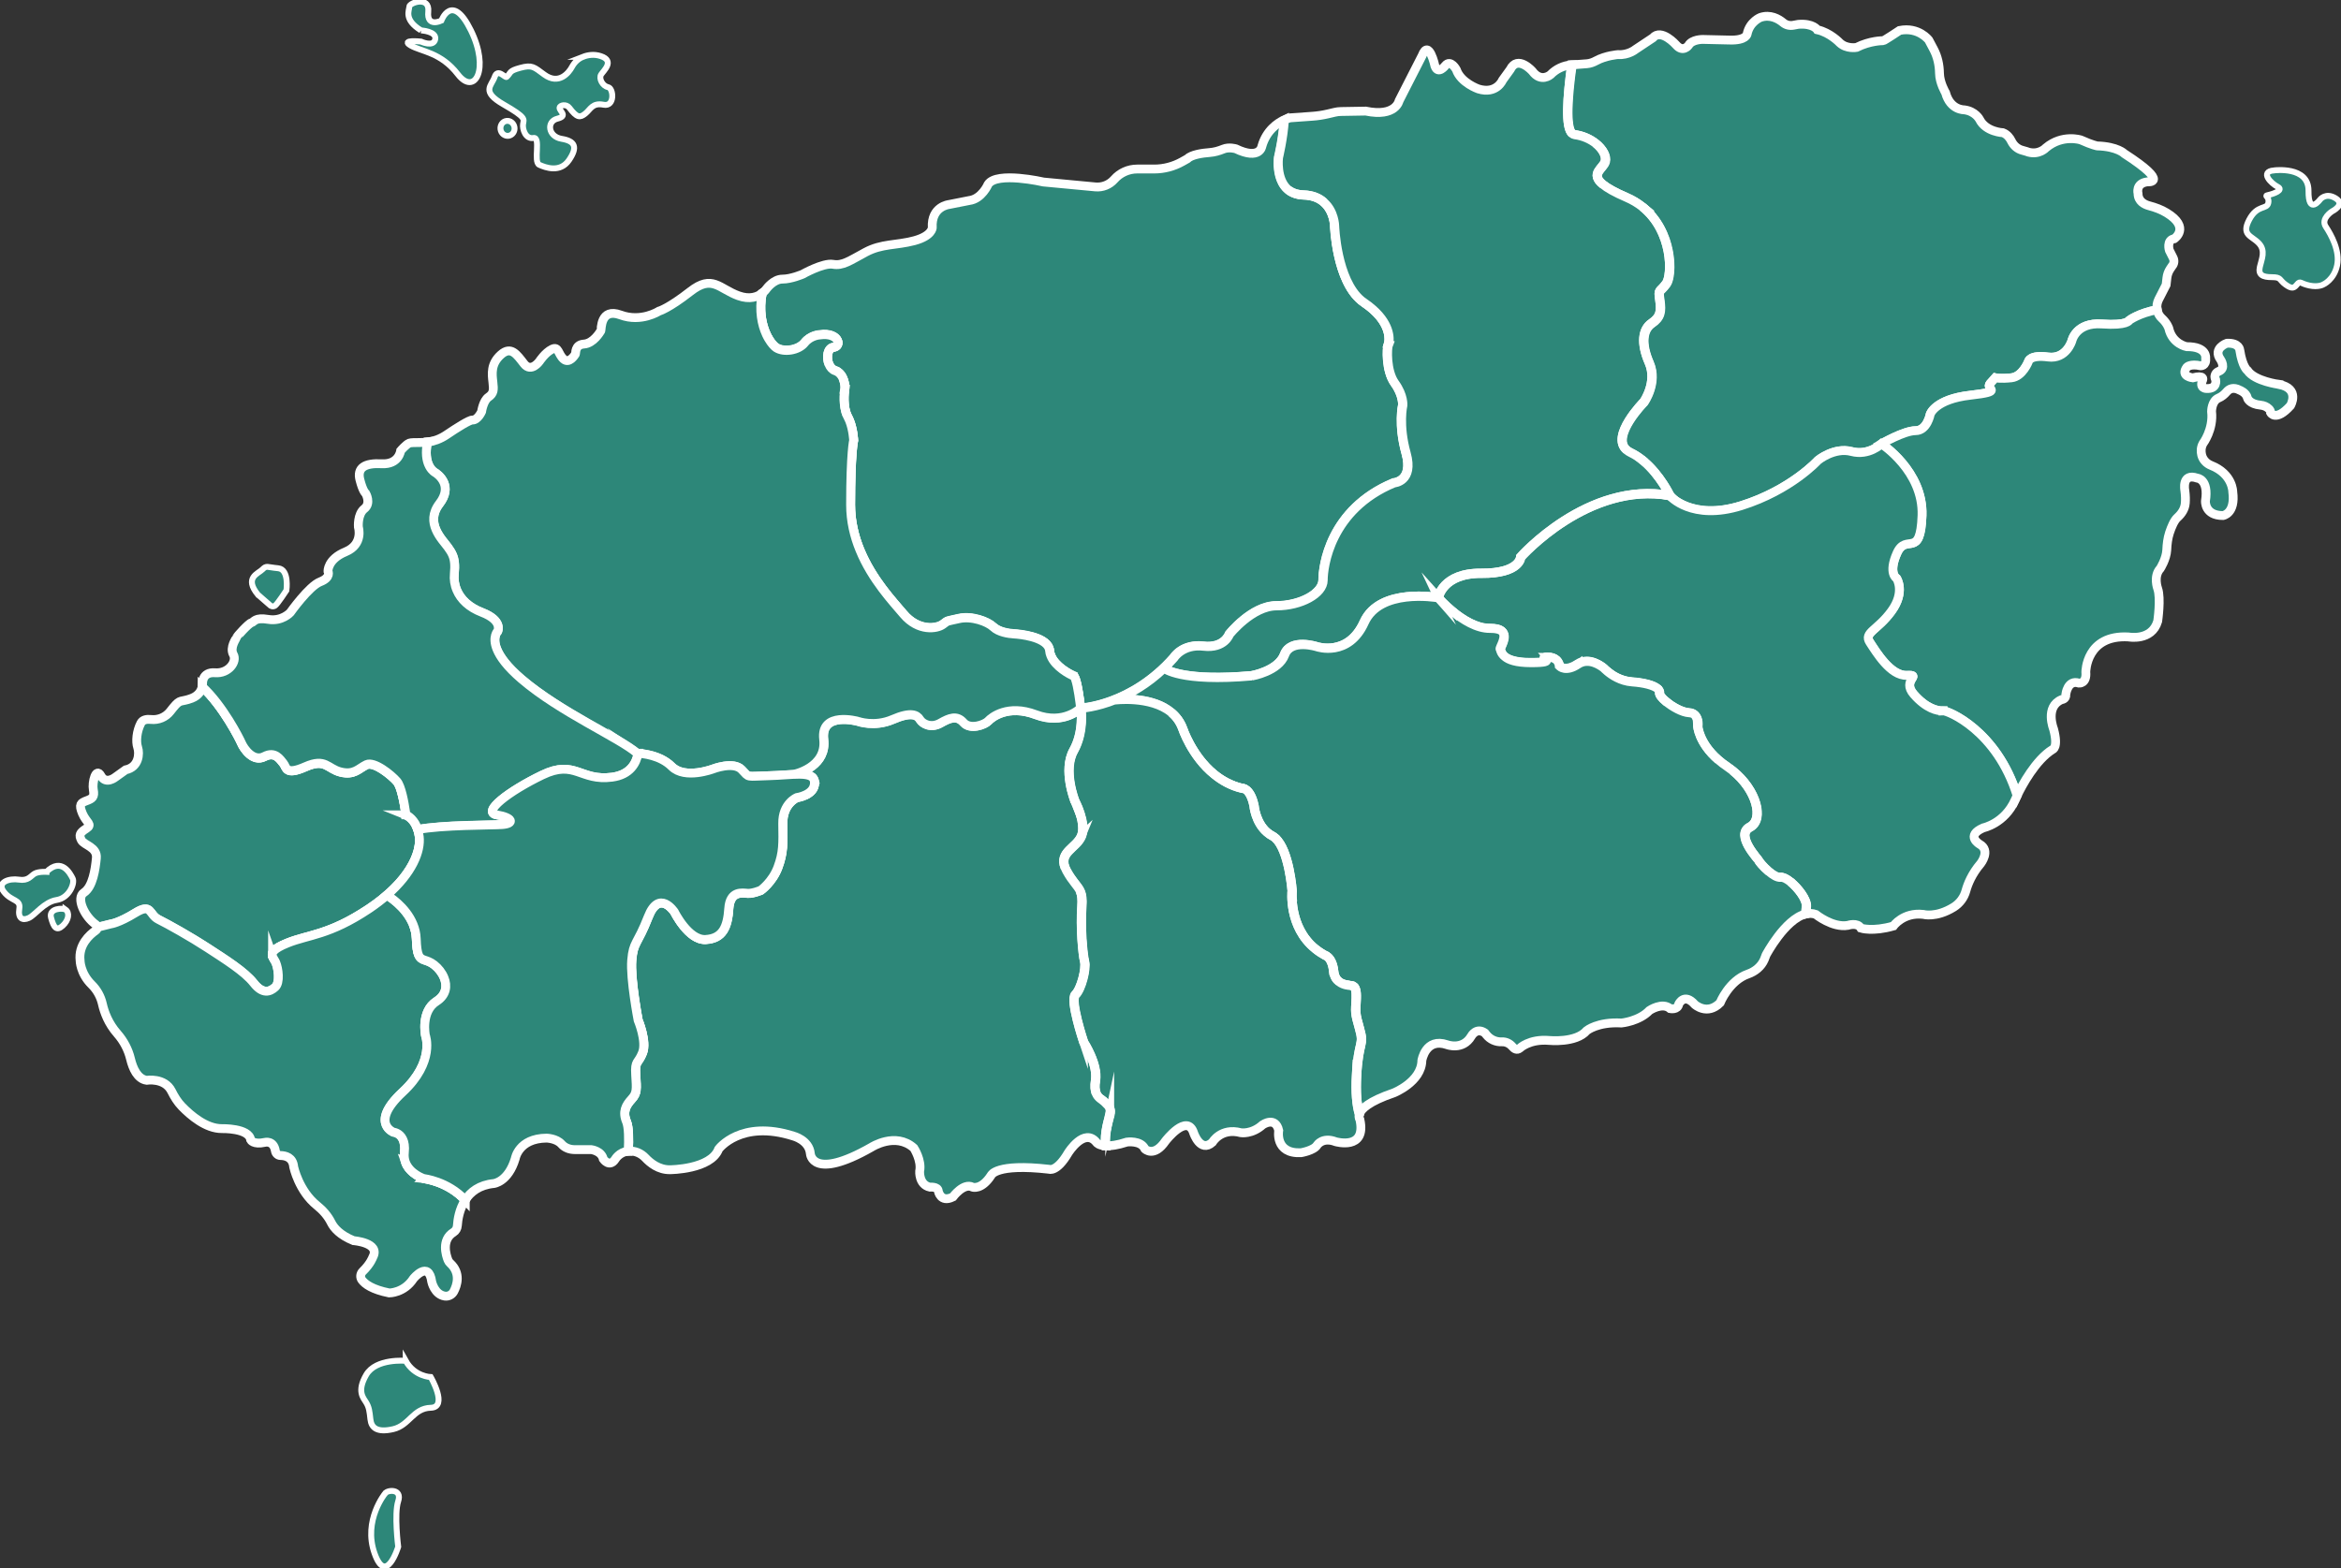 <svg width="397" height="266" viewBox="0 0 397 266" fill="none" xmlns="http://www.w3.org/2000/svg">
<rect x="0" y="0" width="397" height="266" fill="#333333" stroke="none"/>
<g clip-path="url(#clip0_433_30)">
<path d="M131.627 58.985C132.92 59.812 135.404 59.453 136.442 58.157C137.474 56.86 139.029 56.806 139.029 56.806C142.186 56.337 142.86 58.723 141.36 58.93C139.86 59.137 140.067 62.356 141.621 62.874C143.175 63.391 143.382 65.521 143.279 66.087C143.175 66.659 142.915 69.148 143.795 70.755C144.675 72.362 144.779 74.699 144.779 74.699C144.779 74.699 144.262 76.72 144.262 85.647C144.262 94.575 150.681 101.16 153.219 104.167C155.757 107.173 158.914 106.656 159.898 105.932C160.881 105.207 160.365 105.463 162.588 104.946C164.816 104.428 167.506 105.463 168.436 106.346C169.365 107.228 171.022 107.489 172.006 107.538C172.99 107.593 177.805 108.056 178.011 110.393C178.218 112.729 181.375 114.385 182.049 114.647C182.653 114.881 183.174 119.255 183.272 120.143C183.272 120.143 191.777 119.783 199.022 111.585C199.022 111.585 200.473 109.2 204.043 109.614C207.614 110.028 208.445 107.593 208.445 107.593C208.445 107.593 212.277 102.767 216.418 102.767C220.559 102.767 224.336 100.692 224.336 98.409C224.336 96.127 225.478 86.426 236.347 81.911C236.347 81.911 239.765 81.704 238.417 76.878C237.07 72.052 237.847 68.735 237.847 68.735C237.847 68.735 238.004 67.073 236.499 64.998C234.999 62.923 235.151 59.034 235.412 58.407C235.673 57.786 236.032 54.518 231.325 51.353C226.613 48.189 226.304 38.281 226.304 38.281C226.304 38.281 226.2 33.248 221.075 33.095C215.951 32.943 216.782 26.717 216.782 26.717C216.782 26.717 217.565 23.471 217.771 20.339C216.624 20.878 214.766 22.131 214 24.8C214 24.8 213.69 27.213 209.576 25.241C209.576 25.241 208.424 24.887 207.44 25.295C206.712 25.595 205.945 25.813 205.157 25.873C203.842 25.971 202.049 26.238 201.321 26.957L200.478 27.431C199.027 28.242 197.391 28.672 195.728 28.672H192.837C191.353 28.672 189.935 29.315 188.957 30.432C188.152 31.347 186.962 31.821 185.756 31.706L176.968 30.878C176.968 30.878 169.023 29.038 167.571 31.265C167.571 31.265 166.512 33.755 164.365 34.016L160.947 34.691C160.947 34.691 157.892 35.002 158.099 38.635C158.099 38.635 158.072 39.997 155.137 40.808C155.099 40.819 155.056 40.83 155.017 40.841C151.963 41.647 149.529 41.309 146.789 42.785C144.045 44.262 142.909 45.122 141.252 44.834C139.594 44.55 136.1 46.522 136.1 46.522C136.1 46.522 134.187 47.35 132.681 47.35C131.176 47.35 129.991 48.984 129.991 48.984C129.991 48.984 129.752 49.365 129.252 49.741C128.279 55.106 130.681 58.38 131.632 58.995L131.627 58.985Z" fill="#2D8779" stroke="white" stroke-width="1.5" stroke-miterlimit="10"/>
<path d="M22.934 154.867C25.766 153.14 25.211 155.145 26.869 155.972C28.526 156.8 32.249 158.876 35.222 160.815C38.195 162.754 41.504 164.829 43.021 166.763C44.537 168.702 45.781 168.282 46.678 167.455C47.575 166.627 47.162 163.996 46.678 163.097C46.194 162.198 45.162 161.436 48.749 159.987C52.336 158.532 55.787 158.69 62.553 154.186C69.313 149.681 71.455 144.839 71.112 141.936C71.031 141.266 70.868 140.71 70.661 140.253C69.976 138.722 68.835 138.27 68.835 138.27C68.835 138.27 68.281 133.705 67.319 132.6C66.357 131.494 63.455 129.141 62.145 129.762C60.835 130.383 60.075 131.559 57.797 131.009C55.52 130.459 55.243 128.591 51.792 130.11C48.341 131.63 48.618 130.187 48.064 129.528C47.51 128.869 46.684 127.414 44.819 128.384C42.955 129.353 41.368 127.071 40.955 126.102C40.673 125.437 37.831 119.778 34.287 116.526C34.162 117.071 33.765 117.969 32.51 118.454C30.619 119.179 30.646 118.481 29.38 120.034C29.195 120.262 29.026 120.475 28.869 120.676C28.092 121.668 26.858 122.185 25.608 122.049C24.907 121.973 24.206 122.071 23.896 122.659C23.173 124.032 23.016 125.797 23.353 126.81C23.69 127.823 23.559 130.132 21.309 130.595L19.603 131.815C19.603 131.815 17.972 133.166 17.119 131.608C16.266 130.051 15.592 132.725 15.826 133.967C16.059 135.214 15.668 135.47 14.684 135.835C13.701 136.2 13.315 136.434 13.983 138.014C14.652 139.594 15.771 139.828 14.63 140.558C13.489 141.282 13.364 141.674 13.804 142.529C14.244 143.385 16.521 143.695 16.342 145.563C16.163 147.432 15.744 150.438 14.223 151.424C12.875 152.296 14.266 155.444 16.282 156.866C16.44 156.98 16.521 157.144 16.532 157.318L18.815 156.746C18.815 156.746 20.125 156.61 22.956 154.878L22.934 154.867Z" fill="#2D8779" stroke="white" stroke-width="1.5" stroke-miterlimit="10"/>
<path d="M266.971 22.861C270.286 23.275 272.628 25.835 272.215 27.425C271.802 29.016 267.797 30.056 275.802 33.509C283.807 36.968 283.737 46.582 282.563 48.172C281.389 49.763 281.183 49 281.46 50.94C281.737 52.879 281.596 53.843 280.079 54.883C278.563 55.918 278.215 58.271 279.666 61.594C281.117 64.916 278.77 68.234 278.77 68.234C278.77 68.234 272.281 74.802 276.492 76.802C280.704 78.8 283.188 84.106 283.188 84.106C283.188 84.106 286.862 88.409 295.302 85.767C303.736 83.12 308.29 78.087 308.29 78.087C308.29 78.087 311.035 75.805 313.986 76.584C316.937 77.362 319.056 75.287 319.056 75.287C319.056 75.287 322.888 73.054 324.855 73.054C326.823 73.054 327.339 70.254 327.339 70.254C327.339 70.254 328.165 67.711 334.121 67.041C340.078 66.371 336.605 66.055 337.485 65.069L338.366 64.083C338.366 64.083 339.192 64.29 341.11 64.083C343.023 63.876 344.007 61.283 344.007 61.283C344.007 61.283 344.213 60.139 347.322 60.559C350.431 60.978 351.36 57.808 351.36 57.808C351.36 57.808 352.034 54.643 356.43 54.954C360.832 55.264 361.088 54.333 361.088 54.333C361.088 54.333 362.669 53.129 365.816 52.525C365.718 51.947 365.805 51.337 366.082 50.792L367.343 48.325L367.479 47.127C367.539 46.587 367.729 46.07 368.033 45.612L368.343 45.15C368.691 44.768 368.767 44.207 368.533 43.744L367.887 42.464C367.887 42.464 367.343 40.699 368.74 40.492C368.74 40.492 371.517 38.591 367.436 36.108C366.517 35.547 365.501 35.182 364.463 34.904C363.664 34.691 362.599 34.158 362.582 32.845C362.582 32.845 362.093 31.107 364.159 30.846C364.159 30.846 368.245 31.233 360.278 26.074C360.278 26.074 359.115 24.854 355.648 24.751C355.648 24.751 354.844 24.62 352.876 23.738C352.876 23.738 349.773 22.724 346.974 25.061C346.974 25.061 345.86 26.309 343.996 25.813C343.996 25.813 343.561 25.639 342.969 25.497C342.148 25.296 341.485 24.707 341.11 23.945C340.833 23.378 340.382 22.79 339.67 22.517C339.67 22.517 336.773 22.387 335.708 20.262C335.708 20.262 335.007 18.863 333.094 18.628C333.094 18.628 330.741 18.705 329.937 15.725C329.937 15.725 328.931 14.069 328.909 12.419C328.888 11.003 328.583 9.603 327.915 8.35L327.089 6.798C327.089 6.798 325.382 4.516 322.143 5.164C322.143 5.164 319.529 6.901 319.372 6.901C319.214 6.901 317.122 6.901 314.845 8.045C314.845 8.045 313.16 8.356 311.997 7.266C311.997 7.266 310.367 5.529 308.193 5.049C308.193 5.049 307.492 3.922 304.959 4.129L304.144 4.281C303.524 4.401 302.878 4.249 302.394 3.846C301.622 3.203 300.225 2.386 298.541 2.958C298.541 2.958 296.731 3.66 296.291 5.757C296.291 5.757 296.188 6.901 293.237 6.792L288.758 6.689C288.758 6.689 286.922 6.662 286.351 7.702C286.351 7.702 285.422 8.971 284.253 7.626C284.253 7.626 281.715 4.744 280.291 6.433L277.367 8.377C277.367 8.377 276.15 9.39 274.389 9.26C274.389 9.26 272.291 9.418 270.672 10.311C270.183 10.578 269.661 10.769 269.107 10.812L266.547 11.008C265.726 16.885 265.346 22.665 266.96 22.866L266.971 22.861Z" fill="#2D8779" stroke="white" stroke-width="1.5" stroke-miterlimit="10"/>
<path d="M386.489 65.205C386.489 65.205 382.403 64.688 381.158 62.868C381.158 62.868 380.278 62.296 379.837 59.393C379.837 59.393 379.783 58.124 377.636 58.227C377.636 58.227 375.18 59.083 376.577 61.005C376.577 61.005 377.588 62.509 376.24 63.004C376.24 63.004 375.256 63.391 375.751 64.431C375.751 64.431 376.088 66.011 374.175 65.908C374.175 65.908 372.881 65.908 373.555 64.431C373.555 64.431 373.919 63.549 371.849 64.094C371.849 64.094 369.675 63.86 370.865 62.28C370.865 62.28 371.436 61.659 373.169 62.046C373.169 62.046 374.18 62.149 374.05 60.777C374.05 60.777 374.387 58.778 370.816 58.805C370.816 58.805 368.381 58.364 367.789 55.667C367.789 55.667 367.49 54.78 366.637 54.017C366.191 53.619 365.919 53.091 365.822 52.53C362.675 53.14 361.093 54.338 361.093 54.338C361.093 54.338 360.833 55.27 356.436 54.959C352.034 54.649 351.365 57.813 351.365 57.813C351.365 57.813 350.436 60.978 347.327 60.564C344.219 60.15 344.012 61.289 344.012 61.289C344.012 61.289 343.029 63.881 341.116 64.088C339.203 64.295 338.371 64.088 338.371 64.088L337.491 65.074C336.61 66.06 340.078 66.371 334.127 67.046C328.176 67.722 327.344 70.26 327.344 70.26C327.344 70.26 326.828 73.059 324.861 73.059C322.893 73.059 319.062 75.293 319.062 75.293C319.062 75.293 326.203 79.912 325.948 87.434C325.687 94.956 323.258 90.337 321.703 93.812C320.149 97.287 321.649 98.115 321.649 98.115C321.649 98.115 323.149 100.398 320.768 103.666C318.388 106.934 316.008 107.299 317.095 108.955C318.182 110.61 320.616 114.663 323.355 114.559C326.094 114.456 322.426 115.338 324.546 117.773C326.665 120.213 328.583 120.627 329.513 120.573C330.312 120.529 338.632 123.879 342.072 134.958C342.915 133.215 345.197 128.95 348.083 127.136C348.083 127.136 349.116 126.902 348.262 123.689C348.262 123.689 346.735 119.903 349.61 118.683C349.61 118.683 350.414 118.628 350.333 117.8C350.333 117.8 350.615 115.235 352.561 115.883C352.561 115.883 353.909 116.014 353.724 113.988C353.724 113.988 353.751 107.631 360.968 108.05C360.968 108.05 364.903 108.802 365.914 105.381C365.914 105.381 366.485 101.492 365.914 99.858C365.914 99.858 365.137 97.756 366.354 96.432C366.354 96.432 367.376 94.847 367.452 93.3C367.495 92.309 367.604 91.323 367.914 90.381C368.245 89.384 368.707 88.289 369.251 87.799C369.974 87.156 370.517 86.323 370.593 85.353C370.642 84.781 370.631 84.073 370.517 83.207C370.517 83.207 369.919 80.173 372.615 81.105C372.615 81.105 374.609 81.235 374.012 84.994C374.012 84.994 373.832 87.456 376.99 87.456C376.99 87.456 379.136 87.145 378.647 83.436C378.647 83.436 378.669 80.418 374.963 78.948C374.185 78.637 373.577 78.005 373.376 77.194C373.234 76.605 373.224 75.908 373.599 75.238C373.599 75.238 375.408 72.853 375.05 69.791C375.05 69.791 375.05 68.01 376.234 67.52C376.772 67.297 377.229 66.91 377.609 66.469C378.028 65.978 378.734 65.597 379.837 66.191C379.837 66.191 380.924 66.578 381.131 67.514C381.131 67.514 381.397 68.544 383.386 68.735C383.892 68.784 384.386 68.98 384.75 69.334C384.946 69.524 385.093 69.759 385.066 70.009C385.066 70.009 385.919 71.589 388.43 68.816C388.43 68.816 390.136 65.935 386.489 65.21V65.205Z" fill="#2D8779" stroke="white" stroke-width="1.5" stroke-miterlimit="10"/>
<path d="M329.513 120.578C328.583 120.633 326.665 120.213 324.545 117.779C322.426 115.338 326.1 114.456 323.355 114.565C320.611 114.674 318.182 110.621 317.095 108.96C316.008 107.299 318.388 106.939 320.768 103.671C323.149 100.403 321.649 98.121 321.649 98.121C321.649 98.121 320.149 97.293 321.703 93.818C323.257 90.343 325.687 94.961 325.948 87.439C326.208 79.917 319.062 75.298 319.062 75.298C319.062 75.298 316.942 77.373 313.991 76.594C311.04 75.816 308.296 78.098 308.296 78.098C308.296 78.098 303.742 83.131 295.307 85.778C286.873 88.425 283.193 84.117 283.193 84.117C269.324 81.573 257.884 94.542 257.884 94.542C257.884 94.542 257.83 97.342 251.205 97.293C244.58 97.238 243.906 101.443 243.906 101.443C243.906 101.443 248.412 106.683 252.656 106.629C256.901 106.574 254.21 109.897 254.417 110.207C254.623 110.518 254.52 112.441 259.591 112.441C264.661 112.441 260.471 111.509 262.438 111.509C264.406 111.509 264.455 113.067 264.455 113.067C264.455 113.067 265.487 114.102 267.558 112.702C269.629 111.302 272.009 113.426 272.009 113.426C272.009 113.426 273.873 115.502 276.721 115.709C279.568 115.916 281.536 116.64 281.433 117.577C281.329 118.514 284.536 120.845 286.4 120.949C288.264 121.052 287.9 123.231 287.9 123.231C287.9 123.231 288.106 126.913 292.921 130.132C297.736 133.346 299.34 139.005 296.753 140.351C294.166 141.696 298.253 145.901 298.253 146.059C298.253 146.217 300.584 149.017 301.927 148.859C303.269 148.701 306.432 152.127 306.329 153.734C306.307 154.05 306.263 154.507 306.231 155.035C306.791 154.91 307.361 154.916 307.921 155.112C307.921 155.112 310.769 157.421 313.356 156.98C313.356 156.98 314.986 156.408 315.584 157.448C315.584 157.448 317.578 158.097 321.094 157.083C321.094 157.083 322.752 154.725 326.143 155.112C326.143 155.112 328.312 155.749 331.322 153.886C332.339 153.254 333.078 152.258 333.393 151.103C333.708 149.953 334.398 148.238 335.898 146.478C335.898 146.478 337.632 144.272 335.719 143.21C335.719 143.21 333.235 141.783 336.339 140.432C336.339 140.432 339.936 139.708 341.719 135.737C341.719 135.737 341.844 135.448 342.072 134.969C338.632 123.89 330.312 120.54 329.513 120.584V120.578Z" fill="#2D8779" stroke="white" stroke-width="1.5" stroke-miterlimit="10"/>
<path d="M182.25 135.835C182.25 135.835 182.446 136.2 182.685 136.772C182.446 136.2 182.25 135.83 182.24 135.808C182.24 135.813 182.25 135.83 182.25 135.83V135.835Z" fill="#2D8779" stroke="white" stroke-width="1.5" stroke-miterlimit="10"/>
<path d="M131.632 58.957C132.926 59.785 135.409 59.426 136.447 58.129C137.48 56.833 139.034 56.779 139.034 56.779C140.795 56.517 141.779 57.144 142.05 57.786C141.801 57.133 140.811 56.484 139.023 56.746C139.023 56.746 137.469 56.8 136.437 58.097C135.404 59.393 132.915 59.758 131.621 58.925C131.301 58.718 130.823 58.217 130.355 57.432C130.823 58.227 131.312 58.745 131.632 58.952V58.957Z" fill="#2D8779" stroke="white" stroke-width="1.5" stroke-miterlimit="10"/>
<path d="M141.621 62.846C142.295 63.07 142.719 63.604 142.969 64.175C142.719 63.587 142.295 63.042 141.61 62.814C141.132 62.656 140.779 62.236 140.567 61.724C140.779 62.247 141.132 62.678 141.621 62.841V62.846Z" fill="#2D8779" stroke="white" stroke-width="1.5" stroke-miterlimit="10"/>
<path d="M144.078 71.344C143.991 71.12 143.893 70.908 143.779 70.706C143.724 70.608 143.675 70.505 143.632 70.401C143.681 70.516 143.735 70.63 143.795 70.734C143.904 70.93 143.996 71.131 144.078 71.344Z" fill="#2D8779" stroke="white" stroke-width="1.5" stroke-miterlimit="10"/>
<path d="M130.17 57.116C130.214 57.198 130.257 57.274 130.301 57.351" stroke="white" stroke-width="1.5" stroke-miterlimit="10"/>
<path d="M183.75 176.769C183.75 176.769 184.511 177.918 185.109 179.421C184.522 177.934 183.778 176.79 183.745 176.741C183.745 176.758 183.75 176.763 183.75 176.763V176.769Z" fill="#2D8779" stroke="white" stroke-width="1.5" stroke-miterlimit="10"/>
<path d="M129.942 56.648C129.942 56.648 129.953 56.675 129.958 56.686C129.953 56.675 129.948 56.659 129.942 56.648Z" fill="#2D8779" stroke="white" stroke-width="1.5" stroke-miterlimit="10"/>
<path d="M48.749 159.976C52.336 158.522 55.786 158.679 62.553 154.175C63.71 153.401 64.727 152.622 65.623 151.838C65.618 151.838 65.602 151.822 65.602 151.822C65.602 151.822 65.618 151.833 65.623 151.838C69.966 148.063 71.395 144.327 71.112 141.919C71.031 141.249 70.868 140.694 70.661 140.236C70.862 140.688 71.02 141.238 71.101 141.892C71.444 144.795 69.308 149.638 62.542 154.142C55.781 158.647 52.33 158.489 48.738 159.943C46.233 160.956 45.983 161.632 46.222 162.258C46.004 161.643 46.287 160.973 48.749 159.976Z" fill="#2D8779"/>
<path d="M65.623 151.838C64.727 152.622 63.71 153.401 62.553 154.175C55.786 158.679 52.336 158.522 48.749 159.976C46.287 160.973 46.004 161.643 46.222 162.258C45.983 161.632 46.233 160.956 48.738 159.943C52.33 158.489 55.781 158.647 62.542 154.142C69.308 149.638 71.444 144.795 71.101 141.892C71.02 141.238 70.862 140.688 70.661 140.236C70.868 140.694 71.031 141.249 71.112 141.919C71.395 144.327 69.966 148.063 65.623 151.838ZM65.623 151.838C65.618 151.838 65.602 151.822 65.602 151.822C65.602 151.822 65.618 151.833 65.623 151.838Z" stroke="white" stroke-width="1.5" stroke-miterlimit="10"/>
<path d="M182.044 114.619C182.153 114.663 182.256 114.837 182.354 115.093C182.25 114.815 182.142 114.63 182.028 114.587C181.441 114.358 178.968 113.067 178.207 111.193C178.952 113.083 181.452 114.391 182.044 114.614V114.619Z" fill="#2D8779" stroke="white" stroke-width="1.5" stroke-miterlimit="10"/>
<path d="M159.892 105.904C160.876 105.18 160.36 105.436 162.583 104.919C164.811 104.401 167.501 105.436 168.43 106.318C169.36 107.201 171.017 107.462 172.001 107.511C172.919 107.56 177.175 107.969 177.903 109.924C177.207 107.942 172.908 107.528 171.99 107.479C171.006 107.424 169.349 107.168 168.419 106.286C167.49 105.403 164.794 104.368 162.572 104.886C160.349 105.403 160.865 105.147 159.882 105.872C158.898 106.596 155.74 107.119 153.202 104.107C151.463 102.043 147.893 98.29 145.822 93.251C147.887 98.306 151.469 102.07 153.213 104.14C155.751 107.146 158.909 106.629 159.892 105.904Z" fill="#2D8779" stroke="white" stroke-width="1.5" stroke-miterlimit="10"/>
<path d="M278.503 35.067C277.721 34.441 276.819 33.885 275.781 33.439C273.808 32.589 272.569 31.881 271.819 31.282C272.558 31.903 273.813 32.627 275.867 33.515C276.867 33.945 277.737 34.474 278.498 35.067H278.503Z" fill="#2D8779" stroke="white" stroke-width="1.5" stroke-miterlimit="10"/>
<path d="M180.587 147.148C180.658 147.328 180.745 147.513 180.854 147.715C181.919 149.654 182.756 150.22 183.18 151.201C182.761 150.204 181.914 149.638 180.837 147.682C180.734 147.497 180.653 147.317 180.582 147.148H180.587Z" fill="#2D8779" stroke="white" stroke-width="1.5" stroke-miterlimit="10"/>
<path d="M267.036 22.861C268.476 23.041 269.726 23.623 270.656 24.359C269.721 23.591 268.433 22.975 266.949 22.785C266.83 22.768 266.726 22.719 266.629 22.648C266.748 22.768 266.884 22.839 267.042 22.861H267.036Z" fill="#2D8779" stroke="white" stroke-width="1.5" stroke-miterlimit="10"/>
<path d="M278.699 78.185C278.025 77.618 277.28 77.112 276.471 76.731C276.232 76.616 276.036 76.486 275.862 76.349C276.052 76.518 276.281 76.676 276.563 76.807C277.335 77.172 278.047 77.651 278.699 78.19V78.185Z" fill="#2D8779" stroke="white" stroke-width="1.5" stroke-miterlimit="10"/>
<path d="M226.374 38.303C226.374 38.303 226.32 35.862 224.559 34.332C226.238 35.868 226.287 38.232 226.287 38.232C226.287 38.232 226.581 47.568 230.907 51.01C226.668 47.513 226.38 38.308 226.38 38.308L226.374 38.303Z" fill="#2D8779" stroke="white" stroke-width="1.5" stroke-miterlimit="10"/>
<path d="M68.819 138.226H68.83C68.802 137.998 68.438 135.138 67.802 133.488C68.455 135.214 68.819 138.221 68.819 138.221V138.226Z" fill="#2D8779" stroke="white" stroke-width="1.5" stroke-miterlimit="10"/>
<path d="M183.267 120.115C183.267 120.115 183.903 124.01 182.044 127.327C180.229 130.563 182.142 135.552 182.24 135.808C182.25 135.83 182.446 136.2 182.685 136.772C183.218 138.036 183.984 140.296 183.381 141.8C182.56 143.837 179.56 144.518 180.582 147.148C180.647 147.317 180.734 147.497 180.837 147.682C181.914 149.638 182.761 150.204 183.18 151.201C183.435 151.795 183.538 152.541 183.441 153.837C183.18 157.263 183.598 161.931 183.908 163.124C184.218 164.317 183.337 167.792 182.354 168.729C181.403 169.633 183.598 176.311 183.745 176.747C183.778 176.796 184.522 177.94 185.109 179.427C185.582 180.614 185.951 182.02 185.772 183.256C185.62 184.296 185.685 184.972 185.875 185.451C186.044 185.86 186.305 186.121 186.582 186.35C186.011 185.865 185.571 185.179 185.848 183.3C186.261 180.5 183.832 176.818 183.832 176.818C183.832 176.818 181.452 169.709 182.435 168.778C183.419 167.847 184.299 164.366 183.99 163.173C183.68 161.98 183.267 157.312 183.522 153.886C183.778 150.46 182.642 150.88 180.935 147.764C179.229 144.648 182.593 144.027 183.468 141.849C184.343 139.67 182.332 135.884 182.332 135.884C182.332 135.884 180.261 130.699 182.125 127.376C183.99 124.059 183.348 120.164 183.348 120.164C183.348 120.164 185.821 120.055 189.239 118.677C191.669 117.691 194.576 116.063 197.413 113.361C197.353 113.323 197.326 113.296 197.326 113.296C197.326 113.296 197.353 113.318 197.413 113.361C197.978 112.822 198.544 112.239 199.103 111.613C199.103 111.613 200.554 109.227 204.125 109.641C207.695 110.055 208.527 107.62 208.527 107.62C208.527 107.62 212.358 102.794 216.5 102.794C220.641 102.794 224.418 100.719 224.418 98.437C224.418 96.154 225.559 86.453 236.428 81.938C236.428 81.938 239.847 81.731 238.499 76.905C237.151 72.079 237.928 68.762 237.928 68.762C237.928 68.762 238.086 67.101 236.581 65.025C235.081 62.95 235.233 59.061 235.494 58.434C235.722 57.884 236.026 55.275 232.852 52.492C235.934 55.248 235.629 57.814 235.401 58.358C235.14 58.979 234.988 62.874 236.488 64.949C237.988 67.024 237.836 68.686 237.836 68.686C237.836 68.686 237.059 72.008 238.407 76.829C239.754 81.655 236.336 81.862 236.336 81.862C225.467 86.377 224.325 96.078 224.325 98.36C224.325 100.643 220.548 102.718 216.407 102.718C212.266 102.718 208.435 107.544 208.435 107.544C208.435 107.544 207.608 109.984 204.032 109.565C200.456 109.145 199.011 111.536 199.011 111.536C191.848 119.636 183.462 120.083 183.267 120.094C183.267 120.104 183.267 120.115 183.267 120.126V120.115Z" fill="#2D8779"/>
<path d="M189.239 118.677C185.821 120.055 183.348 120.164 183.348 120.164C183.348 120.164 183.99 124.059 182.125 127.376C180.261 130.699 182.332 135.884 182.332 135.884C182.332 135.884 184.343 139.67 183.468 141.849C182.593 144.027 179.229 144.648 180.935 147.764C182.642 150.88 183.778 150.46 183.522 153.886C183.267 157.312 183.68 161.98 183.99 163.173C184.299 164.366 183.419 167.847 182.435 168.778C181.452 169.709 183.832 176.818 183.832 176.818C183.832 176.818 186.261 180.5 185.848 183.3C185.571 185.179 186.011 185.865 186.582 186.35C186.305 186.121 186.044 185.86 185.875 185.451C185.685 184.972 185.62 184.296 185.772 183.256C185.951 182.02 185.582 180.614 185.109 179.427C184.522 177.94 183.778 176.796 183.745 176.747C183.598 176.311 181.403 169.633 182.354 168.729C183.337 167.792 184.218 164.317 183.908 163.124C183.598 161.931 183.18 157.263 183.441 153.837C183.538 152.541 183.435 151.795 183.18 151.201C182.761 150.204 181.914 149.638 180.837 147.682C180.734 147.497 180.647 147.317 180.582 147.148C179.56 144.518 182.56 143.837 183.381 141.8C183.984 140.296 183.218 138.036 182.685 136.772C182.446 136.2 182.25 135.83 182.24 135.808C182.142 135.552 180.229 130.563 182.044 127.327C183.903 124.01 183.267 120.115 183.267 120.115V120.126C183.267 120.115 183.267 120.104 183.267 120.094C183.462 120.083 191.848 119.636 199.011 111.536C199.011 111.536 200.456 109.145 204.032 109.565C207.608 109.984 208.435 107.544 208.435 107.544C208.435 107.544 212.266 102.718 216.407 102.718C220.548 102.718 224.325 100.643 224.325 98.36C224.325 96.078 225.467 86.377 236.336 81.862C236.336 81.862 239.754 81.655 238.407 76.829C237.059 72.008 237.836 68.686 237.836 68.686C237.836 68.686 237.988 67.024 236.488 64.949C234.988 62.874 235.14 58.979 235.401 58.358C235.629 57.814 235.934 55.248 232.852 52.492C236.026 55.275 235.722 57.884 235.494 58.434C235.233 59.061 235.081 62.95 236.581 65.025C238.086 67.101 237.928 68.762 237.928 68.762C237.928 68.762 237.151 72.079 238.499 76.905C239.847 81.731 236.428 81.938 236.428 81.938C225.559 86.453 224.418 96.154 224.418 98.437C224.418 100.719 220.641 102.794 216.5 102.794C212.358 102.794 208.527 107.62 208.527 107.62C208.527 107.62 207.695 110.055 204.125 109.641C200.554 109.227 199.103 111.613 199.103 111.613C198.544 112.239 197.978 112.822 197.413 113.361M189.239 118.677C189.006 118.699 188.87 118.716 188.87 118.716M189.239 118.677C191.669 117.691 194.576 116.063 197.413 113.361M197.413 113.361C197.353 113.323 197.326 113.296 197.326 113.296C197.326 113.296 197.353 113.318 197.413 113.361Z" stroke="white" stroke-width="1.5" stroke-miterlimit="10"/>
<path d="M185.87 185.446C186.191 186.252 186.854 186.497 187.37 186.987C187.777 187.368 188.033 187.652 188.163 187.957C188.038 187.641 187.777 187.352 187.354 186.954C187.316 186.922 187.277 186.889 187.239 186.851C187.022 186.677 186.788 186.519 186.576 186.339C186.294 186.116 186.038 185.854 185.87 185.44V185.446Z" fill="#2D8779" stroke="white" stroke-width="1.5" stroke-miterlimit="10"/>
<path d="M262.498 111.498C263.178 111.498 263.623 111.684 263.922 111.929C263.623 111.651 263.156 111.428 262.411 111.428C260.444 111.428 264.639 112.359 259.564 112.359C257.074 112.359 255.835 111.896 255.194 111.389C255.814 111.923 257.047 112.435 259.656 112.435C264.726 112.435 260.536 111.504 262.504 111.504L262.498 111.498Z" fill="#2D8779" stroke="white" stroke-width="1.5" stroke-miterlimit="10"/>
<path d="M303.622 149.583C302.975 149.06 302.34 148.722 301.899 148.777C301.334 148.842 300.595 148.385 299.932 147.824C300.622 148.423 301.399 148.919 301.992 148.853C302.41 148.804 303.008 149.104 303.622 149.589V149.583Z" fill="#2D8779" stroke="white" stroke-width="1.5" stroke-miterlimit="10"/>
<path d="M293.829 130.737C293.53 130.497 293.22 130.268 292.894 130.045C292.324 129.664 291.824 129.277 291.378 128.89C291.845 129.304 292.378 129.713 292.987 130.121C293.28 130.317 293.563 130.524 293.829 130.737Z" fill="#2D8779" stroke="white" stroke-width="1.5" stroke-miterlimit="10"/>
<path d="M254.689 107.065C254.346 106.743 253.716 106.536 252.629 106.547C250.379 106.574 248.053 105.115 246.368 103.736C248.064 105.136 250.428 106.651 252.721 106.623C253.721 106.612 254.33 106.787 254.689 107.065Z" fill="#2D8779" stroke="white" stroke-width="1.5" stroke-miterlimit="10"/>
<path d="M287.405 121.276C287.177 121.052 286.851 120.889 286.373 120.867C285.231 120.802 283.59 119.903 282.509 118.999C283.585 119.925 285.291 120.873 286.465 120.938C286.883 120.96 287.182 121.09 287.405 121.276Z" fill="#2D8779" stroke="white" stroke-width="1.5" stroke-miterlimit="10"/>
<path d="M267.623 112.691C269.444 111.46 271.503 112.958 271.976 113.334C271.868 113.236 269.558 111.248 267.536 112.615C265.813 113.781 264.808 113.258 264.52 113.051C264.52 113.051 265.553 114.086 267.623 112.686V112.691Z" fill="#2D8779" stroke="white" stroke-width="1.5" stroke-miterlimit="10"/>
<path d="M281.117 116.842C280.476 116.232 278.835 115.785 276.693 115.627C274.791 115.491 273.329 114.516 272.569 113.884C273.302 114.51 274.802 115.556 276.786 115.698C278.835 115.845 280.427 116.264 281.117 116.836V116.842Z" fill="#2D8779" stroke="white" stroke-width="1.5" stroke-miterlimit="10"/>
<path d="M264.52 113.051C264.52 113.051 264.487 112.381 263.928 111.923C264.411 112.375 264.433 112.974 264.433 112.974C264.433 112.974 264.466 113.007 264.52 113.045V113.051Z" fill="#2D8779" stroke="white" stroke-width="1.5" stroke-miterlimit="10"/>
<path d="M230.901 51.005C231.059 51.136 231.222 51.261 231.39 51.375C231.945 51.746 232.418 52.116 232.841 52.486C232.401 52.094 231.89 51.697 231.303 51.299C231.168 51.206 231.032 51.108 230.901 51.005Z" fill="#2D8779" stroke="white" stroke-width="1.5" stroke-miterlimit="10"/>
<path d="M235.483 58.429C235.222 59.05 235.07 62.945 236.57 65.02C238.07 67.095 237.917 68.757 237.917 68.757C237.917 68.757 237.14 72.079 238.488 76.9C239.836 81.725 236.417 81.933 236.417 81.933C225.548 86.448 224.407 96.149 224.407 98.431C224.407 100.713 220.63 102.789 216.489 102.789C212.347 102.789 208.516 107.615 208.516 107.615C208.516 107.615 207.69 110.055 204.114 109.636C200.543 109.222 199.092 111.607 199.092 111.607C198.533 112.239 197.967 112.817 197.402 113.356C197.94 113.726 201.228 115.573 212.255 114.592C212.255 114.592 216.76 113.813 217.793 111.014C218.826 108.214 223.282 109.663 223.282 109.663C223.282 109.663 228.613 111.477 231.303 105.512C233.994 99.548 243.879 101.362 243.879 101.362C243.879 101.362 244.553 97.162 251.178 97.211C257.803 97.266 257.857 94.46 257.857 94.46C257.857 94.46 269.297 81.491 283.166 84.035C283.166 84.035 281.541 80.571 278.699 78.185C278.047 77.651 277.335 77.172 276.563 76.802C276.286 76.671 276.052 76.513 275.862 76.344C272.982 74.002 278.748 68.157 278.748 68.157C278.748 68.157 281.096 64.835 279.645 61.517C278.193 58.195 278.541 55.847 280.058 54.807C281.574 53.767 281.715 52.802 281.438 50.863C281.161 48.924 281.367 49.687 282.541 48.096C283.563 46.713 283.742 39.256 278.498 35.062C277.737 34.468 276.862 33.94 275.867 33.51C273.813 32.622 272.552 31.897 271.819 31.276C269.531 29.43 271.878 28.547 272.188 27.349C272.416 26.472 271.802 25.301 270.65 24.359C269.721 23.623 268.471 23.041 267.031 22.861C266.873 22.839 266.737 22.768 266.618 22.648C265.395 21.733 265.764 16.428 266.514 11.008H266.471C265.129 11.117 263.873 11.706 262.944 12.675C262.944 12.675 261.341 14.075 259.862 12.076C259.862 12.076 257.379 9.249 256.113 11.793L254.819 13.585C254.819 13.585 253.808 16.047 250.705 15.088C250.705 15.088 247.727 14.053 246.977 11.82C246.977 11.82 246.02 10.028 245.113 11.117C245.113 11.117 243.896 12.724 243.352 11.221C243.352 11.221 242.319 6.476 241.178 9.429L237.271 17.082C237.271 17.082 236.727 19.909 231.602 18.846L227.391 18.917C227.043 18.923 226.689 18.966 226.353 19.048L225.168 19.326C224.298 19.527 223.418 19.663 222.527 19.723L218.787 19.99C218.787 19.99 218.391 20.083 217.82 20.35C217.619 23.482 216.831 26.728 216.831 26.728C216.831 26.728 216.342 30.437 218.472 32.202C219.092 32.681 219.923 33.003 221.037 33.036C222.652 33.085 223.766 33.618 224.537 34.327C226.298 35.862 226.353 38.297 226.353 38.297C226.353 38.297 226.641 47.503 230.88 50.999C231.01 51.103 231.146 51.201 231.282 51.294C231.869 51.691 232.38 52.089 232.82 52.481C235.988 55.264 235.689 57.873 235.461 58.424L235.483 58.429Z" fill="#2D8779" stroke="white" stroke-width="1.5" stroke-miterlimit="10"/>
<path d="M254.39 110.126C254.493 110.284 254.526 110.861 255.194 111.389C254.613 110.883 254.58 110.355 254.477 110.202C254.319 109.962 255.852 107.969 254.683 107.065C255.678 108.001 254.232 109.897 254.384 110.126H254.39Z" fill="#2D8779" stroke="white" stroke-width="1.5" stroke-miterlimit="10"/>
<path d="M272.569 113.884C272.248 113.612 272.074 113.416 272.074 113.416C272.074 113.416 272.036 113.383 271.976 113.334L271.987 113.345C271.987 113.345 272.194 113.574 272.574 113.884H272.569Z" fill="#2D8779" stroke="white" stroke-width="1.5" stroke-miterlimit="10"/>
<path d="M257.857 94.46C257.857 94.46 257.803 97.26 251.178 97.211C244.553 97.157 243.879 101.362 243.879 101.362C243.879 101.362 243.901 101.389 243.939 101.432C243.955 101.432 243.966 101.432 243.966 101.432C243.966 101.432 244.64 97.233 251.265 97.282C257.89 97.336 257.944 94.531 257.944 94.531C257.944 94.531 269.368 81.579 283.231 84.1C283.188 84.057 283.166 84.03 283.166 84.03C269.297 81.486 257.857 94.455 257.857 94.455V94.46Z" fill="#2D8779" stroke="white" stroke-width="1.5" stroke-miterlimit="10"/>
<path d="M243.944 101.432C243.363 101.329 234.004 99.809 231.396 105.588C228.706 111.553 223.374 109.739 223.374 109.739C223.374 109.739 218.923 108.285 217.885 111.09C216.853 113.89 212.347 114.668 212.347 114.668C200.13 115.758 197.413 113.367 197.413 113.367C197.413 113.367 200.136 115.758 212.347 114.668C212.347 114.668 216.853 113.89 217.885 111.09C218.918 108.29 223.374 109.739 223.374 109.739C223.374 109.739 228.706 111.553 231.396 105.588C234.004 99.809 243.363 101.334 243.944 101.432C243.906 101.389 243.885 101.362 243.885 101.362C243.885 101.362 233.999 99.548 231.309 105.512C228.619 111.477 223.287 109.663 223.287 109.663C223.287 109.663 218.836 108.208 217.798 111.014C216.766 113.813 212.26 114.592 212.26 114.592C201.239 115.573 197.946 113.726 197.408 113.356C194.571 116.057 191.663 117.691 189.234 118.672C190.62 118.547 195.609 118.302 198.63 120.856C199.467 121.542 200.163 122.43 200.598 123.59C200.598 123.59 202.125 128.253 205.918 131.363C207.201 132.393 208.733 133.242 210.549 133.684C210.549 133.684 210.929 133.629 211.391 134.027C211.831 134.359 212.364 135.094 212.706 136.712C212.706 136.712 212.945 139.501 214.847 141.184C215.108 141.402 215.396 141.603 215.722 141.772C215.907 141.87 216.081 141.99 216.244 142.137C218.662 144.131 219.173 151.179 219.173 151.179C219.173 151.179 218.499 157.214 223.037 160.945C223.51 161.321 224.032 161.681 224.619 161.997C224.619 161.997 224.858 162.046 225.151 162.313C225.537 162.618 226.054 163.293 226.211 164.769C226.304 165.635 226.651 166.174 227.07 166.523C227.82 167.084 228.755 167.068 228.918 167.133C229.048 167.188 229.347 167.106 229.586 167.346C229.858 167.525 230.097 168.015 230.037 169.383C229.934 171.872 229.776 171.665 230.608 174.568C231.434 177.471 230.401 176.485 230.092 182.504C229.95 185.233 230.092 187.298 230.548 188.959C230.847 188.131 232.097 186.84 236.369 185.391C236.369 185.391 241.08 183.523 241.129 179.89C241.129 179.89 241.749 175.973 245.401 177.221C245.401 177.221 248.064 178.234 249.515 175.766C249.515 175.766 250.341 174.209 251.819 175.222L252.053 175.521C252.689 176.327 253.667 176.78 254.694 176.731C255.379 176.698 256.026 177.014 256.471 177.537C256.797 177.918 257.243 178.207 257.727 177.82C257.727 177.82 259.33 176.213 262.694 176.496C262.694 176.496 267.275 176.965 269.085 174.835C269.085 174.835 270.922 173.304 274.987 173.539C274.987 173.539 277.965 173.255 279.721 171.414C279.721 171.414 281.894 169.938 283.242 171.104C283.242 171.104 284.536 171.365 284.693 170.325C284.693 170.325 285.623 168.353 287.411 170.401C287.411 170.401 289.508 172.319 291.704 170.118C291.704 170.118 293.209 166.354 296.427 165.232C297.644 164.807 298.687 163.963 299.198 162.776C299.302 162.541 299.399 162.28 299.497 161.997C299.497 161.997 302.709 155.923 306.198 155.046C306.236 154.474 306.285 153.979 306.307 153.647C306.377 152.563 304.97 150.662 303.628 149.578C303.008 149.093 302.416 148.793 301.997 148.842C301.405 148.913 300.628 148.412 299.937 147.813C299.019 147.034 298.231 146.059 298.231 145.966C298.231 145.808 294.144 141.609 296.731 140.258C299.144 139 297.91 134.005 293.834 130.726C293.563 130.513 293.285 130.306 292.992 130.11C292.383 129.707 291.856 129.293 291.383 128.879C288.046 125.998 287.878 123.133 287.878 123.133C287.878 123.133 288.079 121.918 287.405 121.259C287.182 121.074 286.883 120.943 286.465 120.921C285.291 120.856 283.59 119.908 282.509 118.982C281.824 118.41 281.362 117.839 281.405 117.479C281.432 117.245 281.329 117.027 281.117 116.825C280.427 116.253 278.835 115.834 276.786 115.687C274.808 115.54 273.302 114.494 272.569 113.873C272.194 113.563 271.982 113.334 271.982 113.334C271.982 113.334 271.976 113.328 271.971 113.323C271.503 112.947 269.444 111.449 267.618 112.68C265.547 114.08 264.514 113.045 264.514 113.045C264.455 113.002 264.428 112.974 264.428 112.974C264.428 112.974 264.406 112.375 263.922 111.923C263.623 111.684 263.178 111.493 262.498 111.493C260.531 111.493 264.726 112.424 259.65 112.424C257.042 112.424 255.808 111.918 255.189 111.378C254.52 110.85 254.488 110.278 254.384 110.115C254.232 109.881 255.678 107.985 254.683 107.054C254.325 106.776 253.716 106.602 252.716 106.612C250.422 106.64 248.058 105.125 246.363 103.726C245.086 102.68 244.173 101.683 243.939 101.422L243.944 101.432Z" fill="#2D8779"/>
<path d="M243.944 101.432C243.363 101.329 234.004 99.809 231.396 105.588M243.944 101.432C243.363 101.334 234.004 99.809 231.396 105.588M243.944 101.432C243.906 101.389 243.885 101.362 243.885 101.362C243.885 101.362 233.999 99.548 231.309 105.512C228.619 111.477 223.287 109.663 223.287 109.663C223.287 109.663 218.836 108.208 217.798 111.014C216.766 113.813 212.26 114.592 212.26 114.592C201.239 115.573 197.946 113.726 197.408 113.356C194.571 116.057 191.663 117.691 189.234 118.672C190.62 118.547 195.609 118.302 198.63 120.856C199.467 121.542 200.163 122.43 200.598 123.59C200.598 123.59 202.125 128.253 205.918 131.363C207.201 132.393 208.733 133.242 210.549 133.684C210.549 133.684 210.929 133.629 211.391 134.027C211.831 134.359 212.364 135.094 212.706 136.712C212.706 136.712 212.945 139.501 214.847 141.184C215.108 141.402 215.396 141.603 215.722 141.772C215.907 141.87 216.081 141.99 216.244 142.137C218.662 144.131 219.173 151.179 219.173 151.179C219.173 151.179 218.499 157.214 223.037 160.945C223.51 161.321 224.032 161.681 224.619 161.997C224.619 161.997 224.858 162.046 225.151 162.313C225.537 162.618 226.054 163.293 226.211 164.769C226.304 165.635 226.651 166.174 227.07 166.523C227.82 167.084 228.755 167.068 228.918 167.133C229.048 167.188 229.347 167.106 229.586 167.346C229.858 167.525 230.097 168.015 230.037 169.383C229.934 171.872 229.776 171.665 230.608 174.568C231.434 177.471 230.401 176.485 230.092 182.504C229.95 185.233 230.092 187.298 230.548 188.959C230.847 188.131 232.097 186.84 236.369 185.391C236.369 185.391 241.08 183.523 241.129 179.89C241.129 179.89 241.749 175.973 245.401 177.221C245.401 177.221 248.064 178.234 249.515 175.766C249.515 175.766 250.341 174.209 251.819 175.222L252.053 175.521C252.689 176.327 253.667 176.78 254.694 176.731C255.379 176.698 256.026 177.014 256.471 177.537C256.797 177.918 257.243 178.207 257.727 177.82C257.727 177.82 259.33 176.213 262.694 176.496C262.694 176.496 267.275 176.965 269.085 174.835C269.085 174.835 270.922 173.304 274.987 173.539C274.987 173.539 277.965 173.255 279.721 171.414C279.721 171.414 281.894 169.938 283.242 171.104C283.242 171.104 284.536 171.365 284.693 170.325C284.693 170.325 285.623 168.353 287.411 170.401C287.411 170.401 289.508 172.319 291.704 170.118C291.704 170.118 293.209 166.354 296.427 165.232C297.644 164.807 298.687 163.963 299.198 162.776C299.302 162.541 299.399 162.28 299.497 161.997C299.497 161.997 302.709 155.923 306.198 155.046C306.236 154.474 306.285 153.979 306.307 153.647C306.377 152.563 304.97 150.662 303.628 149.578C303.008 149.093 302.416 148.793 301.997 148.842C301.405 148.913 300.628 148.412 299.937 147.813C299.019 147.034 298.231 146.059 298.231 145.966C298.231 145.808 294.144 141.609 296.731 140.258C299.144 139 297.91 134.005 293.834 130.726C293.563 130.513 293.285 130.306 292.992 130.11C292.383 129.707 291.856 129.293 291.383 128.879C288.046 125.998 287.878 123.133 287.878 123.133C287.878 123.133 288.079 121.918 287.405 121.259C287.182 121.074 286.883 120.943 286.465 120.921C285.291 120.856 283.59 119.908 282.509 118.982C281.824 118.41 281.362 117.839 281.405 117.479C281.432 117.245 281.329 117.027 281.117 116.825C280.427 116.253 278.835 115.834 276.786 115.687C274.808 115.54 273.302 114.494 272.569 113.873C272.194 113.563 271.982 113.334 271.982 113.334C271.982 113.334 271.976 113.328 271.971 113.323C271.503 112.947 269.444 111.449 267.618 112.68C265.547 114.08 264.514 113.045 264.514 113.045C264.455 113.002 264.428 112.974 264.428 112.974C264.428 112.974 264.406 112.375 263.922 111.923C263.623 111.684 263.178 111.493 262.498 111.493C260.531 111.493 264.726 112.424 259.65 112.424C257.042 112.424 255.808 111.918 255.189 111.378C254.52 110.85 254.488 110.278 254.384 110.115C254.232 109.881 255.678 107.985 254.683 107.054C254.325 106.776 253.716 106.602 252.716 106.612C250.422 106.64 248.058 105.125 246.363 103.726C245.086 102.68 244.173 101.683 243.939 101.422L243.944 101.432ZM231.396 105.588C228.706 111.553 223.374 109.739 223.374 109.739M223.374 109.739C223.374 109.739 218.923 108.285 217.885 111.09M223.374 109.739C223.374 109.739 218.918 108.29 217.885 111.09M217.885 111.09C216.853 113.89 212.347 114.668 212.347 114.668M212.347 114.668C200.13 115.758 197.413 113.367 197.413 113.367C197.413 113.367 200.136 115.758 212.347 114.668Z" stroke="white" stroke-width="1.5" stroke-miterlimit="10"/>
<path d="M272.194 27.354C271.884 28.553 269.531 29.441 271.824 31.282C269.688 29.49 271.976 28.613 272.286 27.425C272.52 26.526 271.868 25.317 270.661 24.359C271.813 25.301 272.427 26.472 272.199 27.349L272.194 27.354Z" fill="#2D8779" stroke="white" stroke-width="1.5" stroke-miterlimit="10"/>
<path d="M278.699 78.185C281.541 80.571 283.166 84.035 283.166 84.035C283.166 84.035 283.188 84.062 283.231 84.106C283.237 84.106 283.248 84.106 283.253 84.106C283.253 84.106 281.596 80.571 278.693 78.185H278.699Z" fill="#2D8779" stroke="white" stroke-width="1.5" stroke-miterlimit="10"/>
<path d="M282.547 48.102C281.373 49.692 281.166 48.93 281.443 50.869C281.721 52.808 281.579 53.772 280.063 54.812C278.547 55.853 278.199 58.2 279.65 61.523C281.101 64.846 278.753 68.163 278.753 68.163C278.753 68.163 272.982 74.007 275.867 76.349C273.194 73.964 278.846 68.234 278.846 68.234C278.846 68.234 281.193 64.911 279.742 61.594C278.291 58.271 278.639 55.923 280.155 54.883C281.672 53.848 281.813 52.879 281.536 50.94C281.259 49 281.465 49.763 282.639 48.172C283.666 46.778 283.846 39.24 278.509 35.062C283.753 39.256 283.568 46.713 282.552 48.096L282.547 48.102Z" fill="#2D8779" stroke="white" stroke-width="1.5" stroke-miterlimit="10"/>
<path d="M221.054 33.041C219.94 33.008 219.114 32.687 218.489 32.208C219.119 32.725 219.972 33.079 221.141 33.117C222.695 33.166 223.782 33.662 224.548 34.332C223.776 33.624 222.662 33.09 221.048 33.041H221.054Z" fill="#2D8779" stroke="white" stroke-width="1.5" stroke-miterlimit="10"/>
<path d="M266.629 22.654C265.504 21.548 265.889 16.319 266.629 11.008H266.525C265.775 16.433 265.4 21.744 266.629 22.654Z" fill="#2D8779" stroke="white" stroke-width="1.5" stroke-miterlimit="10"/>
<path d="M246.368 103.736C244.928 102.544 243.972 101.438 243.972 101.438C243.972 101.438 243.961 101.438 243.944 101.438C244.178 101.699 245.091 102.696 246.368 103.742V103.736Z" fill="#2D8779" stroke="white" stroke-width="1.5" stroke-miterlimit="10"/>
<path d="M229.592 167.351C229.347 167.111 229.054 167.188 228.923 167.138C228.76 167.073 227.825 167.089 227.075 166.528C227.836 167.16 228.847 167.144 229.01 167.215C229.124 167.264 229.369 167.204 229.592 167.356V167.351Z" fill="#2D8779" stroke="white" stroke-width="1.5" stroke-miterlimit="10"/>
<path d="M230.01 182.444C230.32 176.425 231.358 177.411 230.526 174.508C229.695 171.605 229.852 171.812 229.956 169.323C230.005 168.108 229.825 167.591 229.592 167.356C229.369 167.204 229.124 167.264 229.01 167.215C228.842 167.149 227.836 167.166 227.075 166.528C226.613 166.185 226.228 165.63 226.13 164.704C225.983 163.337 225.532 162.656 225.162 162.318C224.912 162.122 224.722 162.078 224.722 162.078C224.097 161.735 223.543 161.359 223.048 160.951C218.413 157.225 219.092 151.108 219.092 151.108C219.092 151.108 218.592 144.229 216.25 142.137C216.114 142.023 215.967 141.925 215.815 141.843C215.456 141.658 215.135 141.429 214.853 141.179C212.864 139.506 212.619 136.63 212.619 136.63C212.299 135.122 211.815 134.381 211.391 134.021C210.972 133.705 210.636 133.749 210.636 133.749C208.777 133.297 207.212 132.42 205.913 131.352C202.049 128.248 200.505 123.503 200.505 123.503C200.087 122.387 199.424 121.521 198.625 120.845C195.603 118.296 190.614 118.536 189.229 118.661C185.816 120.045 183.337 120.148 183.337 120.148C183.337 120.148 183.973 124.043 182.115 127.36C180.251 130.682 182.321 135.868 182.321 135.868C182.321 135.868 184.332 139.653 183.457 141.832C182.582 144.011 179.218 144.632 180.924 147.747C182.631 150.863 183.772 150.444 183.511 153.87C183.25 157.296 183.669 161.964 183.979 163.157C184.288 164.35 183.408 167.825 182.424 168.762C181.441 169.699 183.821 176.801 183.821 176.801C183.821 176.801 186.256 180.483 185.837 183.283C185.56 185.157 186 185.849 186.571 186.333C186.788 186.508 187.022 186.66 187.234 186.845C187.305 186.9 187.375 186.96 187.441 187.02C188.267 187.799 188.473 188.164 188.267 189.144C188.142 189.749 187.283 192.151 187.555 194.368C188.326 194.406 189.457 194.275 191.103 193.736C191.103 193.736 193.484 193.398 194.158 194.901C194.158 194.901 195.685 196.432 197.652 193.551C197.652 193.551 201.353 188.725 202.44 192.227C202.44 192.227 203.581 195.599 205.598 193.785C205.598 193.785 207.049 191.241 210.434 192.151C210.434 192.151 212.299 192.461 214.135 190.8C214.135 190.8 216.282 189.324 216.853 191.759C216.853 191.759 216.13 195.751 220.63 195.544C220.63 195.544 222.831 195.179 223.374 194.248C223.374 194.248 224.282 192.821 226.505 193.676C226.505 193.676 231.782 195.206 230.619 189.918C230.619 189.918 230.369 189.602 230.51 189.068C230.01 187.374 229.852 185.255 229.999 182.423L230.01 182.444Z" fill="#2D8779"/>
<path d="M198.625 120.845C199.424 121.521 200.087 122.387 200.505 123.503C200.505 123.503 202.049 128.248 205.913 131.352C207.212 132.42 208.777 133.297 210.636 133.749C210.636 133.749 210.972 133.705 211.391 134.021C211.815 134.381 212.299 135.122 212.619 136.63C212.619 136.63 212.864 139.506 214.853 141.179C215.135 141.429 215.456 141.658 215.815 141.843C215.967 141.925 216.114 142.023 216.25 142.137C218.592 144.229 219.092 151.108 219.092 151.108C219.092 151.108 218.413 157.225 223.048 160.951C223.543 161.359 224.097 161.735 224.722 162.078C224.722 162.078 224.912 162.122 225.162 162.318C225.532 162.656 225.983 163.337 226.13 164.704C226.228 165.63 226.613 166.185 227.075 166.528C227.836 167.166 228.842 167.149 229.01 167.215C229.124 167.264 229.369 167.204 229.592 167.356C229.825 167.591 230.005 168.108 229.956 169.323C229.852 171.812 229.695 171.605 230.526 174.508C231.358 177.411 230.32 176.425 230.01 182.444L229.999 182.423C229.852 185.255 230.01 187.374 230.51 189.068C230.369 189.602 230.619 189.918 230.619 189.918C231.782 195.206 226.505 193.676 226.505 193.676C224.282 192.821 223.374 194.248 223.374 194.248C222.831 195.179 220.63 195.544 220.63 195.544C216.13 195.751 216.853 191.759 216.853 191.759C216.282 189.324 214.135 190.8 214.135 190.8C212.299 192.461 210.434 192.151 210.434 192.151C207.049 191.241 205.598 193.785 205.598 193.785C203.581 195.599 202.44 192.227 202.44 192.227C201.353 188.725 197.652 193.551 197.652 193.551C195.685 196.432 194.158 194.901 194.158 194.901C193.484 193.398 191.103 193.736 191.103 193.736C189.457 194.275 188.326 194.406 187.555 194.368C187.283 192.151 188.142 189.749 188.267 189.144C188.473 188.164 188.267 187.799 187.441 187.02C187.375 186.96 187.305 186.9 187.234 186.845C187.022 186.66 186.788 186.508 186.571 186.333C186 185.849 185.56 185.157 185.837 183.283C186.256 180.483 183.821 176.801 183.821 176.801C183.821 176.801 181.441 169.699 182.424 168.762C183.408 167.825 184.288 164.35 183.979 163.157C183.669 161.964 183.25 157.296 183.511 153.87C183.772 150.444 182.631 150.863 180.924 147.747C179.218 144.632 182.582 144.011 183.457 141.832C184.332 139.653 182.321 135.868 182.321 135.868C182.321 135.868 180.251 130.682 182.115 127.36C183.973 124.043 183.337 120.148 183.337 120.148C183.337 120.148 185.816 120.045 189.229 118.661C190.614 118.536 195.603 118.296 198.625 120.845ZM198.625 120.845C195.076 117.947 188.946 118.775 188.946 118.775" stroke="white" stroke-width="1.5" stroke-miterlimit="10"/>
<path d="M212.619 136.636C212.619 136.636 212.864 139.512 214.853 141.184C212.945 139.501 212.712 136.712 212.712 136.712C212.369 135.094 211.837 134.359 211.396 134.027C211.815 134.392 212.304 135.127 212.625 136.636H212.619Z" fill="#2D8779" stroke="white" stroke-width="1.5" stroke-miterlimit="10"/>
<path d="M226.13 164.704C226.227 165.63 226.619 166.185 227.075 166.528C226.657 166.18 226.309 165.641 226.217 164.775C226.059 163.293 225.543 162.618 225.157 162.318C225.526 162.656 225.983 163.337 226.124 164.704H226.13Z" fill="#2D8779" stroke="white" stroke-width="1.5" stroke-miterlimit="10"/>
<path d="M225.157 162.318C224.863 162.057 224.624 162.002 224.624 162.002C224.037 161.681 223.516 161.327 223.043 160.951C223.537 161.359 224.092 161.735 224.717 162.078C224.717 162.078 224.907 162.122 225.157 162.318Z" fill="#2D8779" stroke="white" stroke-width="1.5" stroke-miterlimit="10"/>
<path d="M219.086 151.108C219.086 151.108 218.407 157.22 223.043 160.951C218.505 157.22 219.179 151.184 219.179 151.184C219.179 151.184 218.668 144.131 216.25 142.143C218.592 144.234 219.092 151.114 219.092 151.114L219.086 151.108Z" fill="#2D8779" stroke="white" stroke-width="1.5" stroke-miterlimit="10"/>
<path d="M287.878 123.149C287.878 123.149 288.041 126.014 291.383 128.896C288.128 126.042 287.97 123.226 287.97 123.226C287.97 123.226 288.182 121.918 287.411 121.281C288.085 121.94 287.883 123.155 287.883 123.155L287.878 123.149Z" fill="#2D8779" stroke="white" stroke-width="1.5" stroke-miterlimit="10"/>
<path d="M306.301 153.652C306.28 153.984 306.231 154.48 306.193 155.052C306.225 155.046 306.258 155.035 306.291 155.025C306.329 154.496 306.372 154.039 306.388 153.723C306.459 152.617 304.986 150.651 303.622 149.583C304.959 150.667 306.372 152.568 306.301 153.652Z" fill="#2D8779" stroke="white" stroke-width="1.5" stroke-miterlimit="10"/>
<path d="M216.25 142.137C216.087 141.99 215.913 141.865 215.728 141.772C215.402 141.603 215.114 141.402 214.853 141.184C215.135 141.435 215.456 141.658 215.815 141.848C215.967 141.925 216.108 142.028 216.25 142.143V142.137Z" fill="#2D8779" stroke="white" stroke-width="1.5" stroke-miterlimit="10"/>
<path d="M282.509 118.999C281.873 118.454 281.454 117.915 281.492 117.566C281.519 117.305 281.384 117.06 281.112 116.842C281.324 117.043 281.427 117.261 281.4 117.495C281.362 117.855 281.818 118.432 282.503 118.999H282.509Z" fill="#2D8779" stroke="white" stroke-width="1.5" stroke-miterlimit="10"/>
<path d="M230.097 182.515C230.407 176.496 231.445 177.482 230.613 174.579C229.787 171.676 229.939 171.883 230.043 169.394C230.097 168.026 229.858 167.536 229.592 167.356C229.82 167.585 230.005 168.108 229.956 169.323C229.852 171.812 229.695 171.605 230.526 174.508C231.358 177.411 230.32 176.426 230.01 182.444C229.863 185.282 230.021 187.396 230.521 189.09C230.532 189.051 230.537 189.013 230.553 188.97C230.097 187.308 229.961 185.244 230.097 182.515Z" fill="#2D8779" stroke="white" stroke-width="1.5" stroke-miterlimit="10"/>
<path d="M187.245 186.856C187.027 186.671 186.799 186.519 186.582 186.344C186.794 186.524 187.027 186.682 187.245 186.856Z" fill="#2D8779" stroke="white" stroke-width="1.5" stroke-miterlimit="10"/>
<path d="M200.505 123.514C200.505 123.514 202.054 128.253 205.913 131.363C202.119 128.253 200.592 123.59 200.592 123.59C200.158 122.43 199.462 121.542 198.625 120.856C199.424 121.531 200.081 122.398 200.505 123.514Z" fill="#2D8779" stroke="white" stroke-width="1.5" stroke-miterlimit="10"/>
<path d="M211.391 134.027C210.929 133.629 210.549 133.684 210.549 133.684C208.733 133.242 207.195 132.393 205.918 131.363C207.217 132.425 208.777 133.308 210.641 133.76C210.641 133.76 210.972 133.711 211.396 134.032L211.391 134.027Z" fill="#2D8779" stroke="white" stroke-width="1.5" stroke-miterlimit="10"/>
<path d="M296.726 140.269C294.139 141.62 298.226 145.819 298.226 145.977C298.226 146.07 299.008 147.045 299.932 147.824C299.052 147.061 298.318 146.141 298.318 146.054C298.318 145.896 294.231 141.696 296.818 140.345C299.247 139.082 297.981 134.016 293.834 130.742C297.91 134.021 299.144 139.016 296.731 140.274L296.726 140.269Z" fill="#2D8779" stroke="white" stroke-width="1.5" stroke-miterlimit="10"/>
<path d="M183.261 120.126L183.256 120.088C183.256 120.104 183.256 120.115 183.256 120.126H183.261Z" fill="#2D8779" stroke="white" stroke-width="1.5" stroke-miterlimit="10"/>
<path d="M81.721 103.851C79.492 102.996 78.134 101.639 77.482 100.141C78.128 101.656 79.492 103.017 81.737 103.884C83.498 104.564 84.177 105.349 84.411 105.97C84.188 105.343 83.514 104.543 81.726 103.851H81.721Z" fill="#2D8779" stroke="white" stroke-width="1.5" stroke-miterlimit="10"/>
<path d="M84.275 110.137C84.786 111.4 85.965 113.072 88.438 115.191C95.014 120.818 105.416 125.464 108.367 128.057C108.638 128.297 108.812 128.52 108.905 128.732C108.818 128.509 108.638 128.275 108.356 128.024C108.263 127.943 108.166 127.861 108.062 127.779C104.769 125.143 94.802 120.616 88.432 115.159C85.981 113.056 84.802 111.395 84.28 110.137H84.275Z" fill="#2D8779"/>
<path d="M108.062 127.779C108.166 127.861 108.263 127.943 108.356 128.024C108.638 128.275 108.818 128.509 108.905 128.732C108.812 128.52 108.638 128.297 108.367 128.057C105.416 125.464 95.014 120.818 88.438 115.191C85.965 113.072 84.786 111.4 84.275 110.137H84.28C84.802 111.395 85.981 113.056 88.432 115.159C94.802 120.616 104.769 125.143 108.062 127.779ZM108.062 127.779C108.051 127.779 108.035 127.779 108.035 127.779" stroke="white" stroke-width="1.5" stroke-miterlimit="10"/>
<path d="M98.878 130.154C94.791 128.416 89.949 130.541 89.585 132.905C89.22 135.263 86.894 138.09 86.894 138.09C86.894 138.09 84.438 140.476 83.454 139.414C83.335 139.283 83.253 139.147 83.193 139.005C83.253 139.158 83.34 139.305 83.465 139.441C84.449 140.503 86.905 138.117 86.905 138.117C86.905 138.117 89.237 135.29 89.595 132.932C89.96 130.573 94.796 128.444 98.889 130.181C102.6 131.761 109.818 130.857 108.899 128.732C109.736 130.835 102.573 131.723 98.878 130.149V130.154Z" fill="#2D8779" stroke="white" stroke-width="1.5" stroke-miterlimit="10"/>
<path d="M84.427 107.075C84.427 107.075 84.65 106.607 84.411 105.97C84.634 106.591 84.411 107.043 84.411 107.043C84.411 107.043 83.405 108.023 84.275 110.137C83.427 108.04 84.427 107.07 84.427 107.07V107.075Z" fill="#2D8779" stroke="white" stroke-width="1.5" stroke-miterlimit="10"/>
<path d="M77.052 97.374C77.199 95.811 77.079 94.912 76.748 94.144C77.069 94.907 77.183 95.8 77.041 97.342C76.954 98.279 77.09 99.237 77.482 100.141C77.096 99.243 76.965 98.295 77.052 97.369V97.374Z" fill="#2D8779" stroke="white" stroke-width="1.5" stroke-miterlimit="10"/>
<path d="M73.829 80.168C73.829 80.168 73.264 79.912 72.819 79.106C73.264 79.933 73.84 80.2 73.84 80.2C73.84 80.2 74.851 80.805 75.297 81.916C74.857 80.789 73.824 80.168 73.824 80.168H73.829Z" fill="#2D8779" stroke="white" stroke-width="1.5" stroke-miterlimit="10"/>
<path d="M72.694 78.861C72.694 78.861 72.694 78.861 72.694 78.855C72.694 78.855 72.694 78.855 72.694 78.861Z" fill="#2D8779" stroke="white" stroke-width="1.5" stroke-miterlimit="10"/>
<path d="M72.819 79.111C72.775 79.035 72.732 78.953 72.694 78.86C72.732 78.948 72.775 79.029 72.819 79.111Z" fill="#2D8779" stroke="white" stroke-width="1.5" stroke-miterlimit="10"/>
<path d="M83.199 139.005C83.068 138.673 83.047 138.335 82.943 138.085C83.041 138.341 83.058 138.678 83.199 139.005Z" fill="#2D8779" stroke="white" stroke-width="1.5" stroke-miterlimit="10"/>
<path d="M129.958 56.686C130.029 56.833 130.1 56.975 130.17 57.111" stroke="white" stroke-width="1.5" stroke-miterlimit="10"/>
<path d="M130.301 57.351C130.317 57.378 130.333 57.41 130.355 57.438C130.339 57.41 130.323 57.378 130.301 57.351Z" fill="#2D8779" stroke="white" stroke-width="1.5" stroke-miterlimit="10"/>
<path d="M74.541 85.44C75.661 83.986 75.656 82.793 75.302 81.916C75.645 82.788 75.639 83.97 74.531 85.408C73.259 87.058 73.384 88.583 73.938 89.852C73.395 88.589 73.281 87.074 74.541 85.435V85.44Z" fill="#2D8779" stroke="white" stroke-width="1.5" stroke-miterlimit="10"/>
<path d="M73.938 89.858C74.487 91.143 75.482 92.167 75.938 92.81C76.275 93.284 76.547 93.692 76.748 94.15C76.547 93.681 76.275 93.268 75.927 92.783C75.476 92.145 74.493 91.132 73.938 89.863V89.858Z" fill="#2D8779" stroke="white" stroke-width="1.5" stroke-miterlimit="10"/>
<path d="M183.256 120.083C183.256 120.083 183.256 120.099 183.261 120.121L183.267 120.115C183.267 120.104 183.267 120.094 183.267 120.083H183.256Z" fill="#2D8779" stroke="white" stroke-width="1.5" stroke-miterlimit="10"/>
<path d="M73.661 163.696C74.373 164.257 74.976 165.02 75.319 165.842C74.982 165.009 74.368 164.235 73.65 163.663C72.34 162.634 71.465 163.086 70.993 161.991C71.46 163.124 72.34 162.656 73.661 163.696Z" fill="#2D8779" stroke="white" stroke-width="1.5" stroke-miterlimit="10"/>
<path d="M74.009 169.835C71.319 171.545 72.145 175.592 72.145 175.592C72.145 175.592 73.851 180.053 68.264 185.239C65.275 188.011 65.042 189.76 65.466 190.789C65.058 189.754 65.319 188.017 68.275 185.266C73.868 180.08 72.156 175.619 72.156 175.619C72.156 175.619 71.33 171.572 74.02 169.862C75.71 168.789 75.889 167.22 75.313 165.837C75.873 167.215 75.683 168.767 74.003 169.835H74.009Z" fill="#2D8779" stroke="white" stroke-width="1.5" stroke-miterlimit="10"/>
<path d="M68.574 195.463C68.504 196.089 68.585 196.639 68.759 197.118C68.596 196.645 68.52 196.105 68.591 195.495C68.705 194.471 68.563 193.758 68.319 193.251C68.558 193.752 68.688 194.46 68.58 195.463H68.574Z" fill="#2D8779" stroke="white" stroke-width="1.5" stroke-miterlimit="10"/>
<path d="M46.222 162.258C46.319 162.536 46.526 162.808 46.678 163.091C46.705 163.146 46.732 163.206 46.765 163.271C46.732 163.195 46.7 163.124 46.667 163.064C46.52 162.792 46.325 162.536 46.222 162.263V162.258Z" fill="#2D8779" stroke="white" stroke-width="1.5" stroke-miterlimit="10"/>
<path d="M66.727 192.069C66.727 192.069 67.775 192.145 68.319 193.251C67.781 192.118 66.716 192.042 66.716 192.042C66.716 192.042 65.841 191.693 65.471 190.8C65.835 191.72 66.727 192.075 66.727 192.075V192.069Z" fill="#2D8779" stroke="white" stroke-width="1.5" stroke-miterlimit="10"/>
<path d="M187.375 186.987C186.854 186.497 186.191 186.252 185.875 185.446C185.68 184.966 185.604 184.285 185.761 183.218C185.941 181.992 185.576 180.598 185.115 179.421C184.517 177.918 183.756 176.769 183.756 176.769C183.756 176.769 183.756 176.758 183.75 176.747V176.741C183.75 176.741 181.37 169.633 182.354 168.702C183.337 167.77 184.218 164.29 183.908 163.097C183.598 161.904 183.185 157.236 183.441 153.81C183.538 152.541 183.441 151.795 183.191 151.206C182.767 150.226 181.924 149.654 180.865 147.72C180.756 147.524 180.669 147.334 180.598 147.154C179.544 144.496 182.56 143.82 183.381 141.778C183.979 140.291 183.229 138.052 182.696 136.783C182.452 136.211 182.261 135.846 182.261 135.846C182.261 135.846 182.256 135.83 182.25 135.824V135.819C182.25 135.819 180.18 130.633 182.044 127.311C183.81 124.168 183.332 120.518 183.272 120.137C183.185 120.23 180.376 123.008 175.691 121.237C170.93 119.44 168.186 121.689 167.615 122.31C167.044 122.931 164.561 123.868 163.425 122.572C162.284 121.275 161.045 121.793 159.49 122.675C157.936 123.558 156.49 122.833 156.023 122.049C155.556 121.27 154.523 120.704 151.414 122.049C148.311 123.394 145.512 122.365 145.512 122.365C145.512 122.365 139.148 120.6 139.714 125.426C140.224 129.767 135.697 131.113 134.779 131.336C136.572 131.271 137.839 131.412 138.1 132.393C138.132 132.512 138.159 132.643 138.159 132.79C138.214 134.915 135.159 135.334 135.159 135.334C135.159 135.334 132.725 136.32 132.779 139.746C132.833 143.172 132.882 144.675 131.953 147.165C131.024 149.654 129.056 151.054 129.056 151.054C129.056 151.054 127.708 151.626 126.828 151.571C125.948 151.517 123.828 151.054 123.622 154.164C123.415 157.274 122.589 159.246 119.687 159.404C116.79 159.562 114.41 154.736 114.41 154.736C114.41 154.736 111.823 150.792 109.959 155.564C108.095 160.335 107.421 159.763 107.166 162.928C106.905 166.093 108.252 173.097 108.252 173.097C108.252 173.097 109.747 176.676 109.002 178.599C108.252 180.516 107.687 179.846 107.839 182.335C107.997 184.825 108.084 185.446 107.133 186.486C106.182 187.521 105.562 188.61 106.285 190.326C106.649 191.192 106.687 193.256 106.579 195.283C107.66 195.163 108.72 195.637 109.464 196.432C110.231 197.249 111.703 198.475 113.644 198.426C113.644 198.426 120.551 198.398 121.872 194.923C121.872 194.923 125.6 189.863 134.551 192.717C134.551 192.717 137.214 193.393 137.426 195.702C137.426 195.702 137.686 200.37 147.779 194.613C147.779 194.613 151.865 191.966 154.974 194.743C154.974 194.743 156.344 196.846 155.958 198.687C155.958 198.687 155.8 200.969 157.691 201.383C157.691 201.383 159.061 201.253 159.115 202.031C159.115 202.031 159.479 204.107 161.599 203.045C161.599 203.045 163.409 200.583 164.936 201.383C164.936 201.383 166.436 201.928 168.093 199.362C168.093 199.362 168.843 197.314 177.903 198.349C177.903 198.349 179.196 198.921 181.164 195.55C181.164 195.55 183.908 191.165 185.979 193.839C185.979 193.839 186.299 194.308 187.495 194.368C187.212 192.14 188.076 189.716 188.207 189.111C188.31 188.627 188.31 188.294 188.185 187.984C188.055 187.679 187.799 187.396 187.392 187.014L187.375 186.987Z" fill="#2D8779"/>
<path d="M183.272 120.137C183.332 120.518 183.81 124.168 182.044 127.311C180.18 130.633 182.25 135.819 182.25 135.819V135.824C182.256 135.83 182.261 135.846 182.261 135.846C182.261 135.846 182.452 136.211 182.696 136.783C183.229 138.052 183.979 140.291 183.381 141.778C182.56 143.82 179.544 144.496 180.598 147.154C180.669 147.334 180.756 147.524 180.865 147.72C181.924 149.654 182.767 150.226 183.191 151.206C183.441 151.795 183.538 152.541 183.441 153.81C183.185 157.236 183.598 161.904 183.908 163.097C184.218 164.29 183.337 167.77 182.354 168.702C181.37 169.633 183.75 176.741 183.75 176.741V176.747C183.756 176.758 183.756 176.769 183.756 176.769C183.756 176.769 184.517 177.918 185.115 179.421C185.576 180.598 185.941 181.992 185.761 183.218C185.604 184.285 185.68 184.966 185.875 185.446C186.191 186.252 186.854 186.497 187.375 186.987L187.392 187.014C187.799 187.396 188.055 187.679 188.185 187.984C188.31 188.294 188.31 188.627 188.207 189.111C188.076 189.716 187.212 192.14 187.495 194.368C186.299 194.308 185.979 193.839 185.979 193.839C183.908 191.165 181.164 195.55 181.164 195.55C179.196 198.921 177.903 198.349 177.903 198.349C168.843 197.314 168.093 199.362 168.093 199.362C166.436 201.928 164.936 201.383 164.936 201.383C163.409 200.583 161.599 203.045 161.599 203.045C159.479 204.107 159.115 202.031 159.115 202.031C159.061 201.253 157.691 201.383 157.691 201.383C155.8 200.969 155.958 198.687 155.958 198.687C156.344 196.846 154.974 194.743 154.974 194.743C151.865 191.966 147.779 194.613 147.779 194.613C137.686 200.37 137.426 195.702 137.426 195.702C137.214 193.393 134.551 192.717 134.551 192.717C125.6 189.863 121.872 194.923 121.872 194.923C120.551 198.398 113.644 198.426 113.644 198.426C111.703 198.475 110.231 197.249 109.464 196.432C108.72 195.637 107.66 195.163 106.579 195.283C106.687 193.256 106.649 191.192 106.285 190.326C105.562 188.61 106.182 187.521 107.133 186.486C108.084 185.446 107.997 184.825 107.839 182.335C107.687 179.846 108.252 180.516 109.002 178.599C109.747 176.676 108.252 173.097 108.252 173.097C108.252 173.097 106.905 166.093 107.166 162.928C107.421 159.763 108.095 160.335 109.959 155.564C111.823 150.792 114.41 154.736 114.41 154.736C114.41 154.736 116.79 159.562 119.687 159.404C122.589 159.246 123.415 157.274 123.622 154.164C123.828 151.054 125.948 151.517 126.828 151.571C127.708 151.626 129.056 151.054 129.056 151.054C129.056 151.054 131.024 149.654 131.953 147.165C132.882 144.675 132.833 143.172 132.779 139.746C132.725 136.32 135.159 135.334 135.159 135.334C135.159 135.334 138.214 134.915 138.159 132.79C138.159 132.643 138.132 132.512 138.1 132.393C137.839 131.412 136.572 131.271 134.779 131.336C135.697 131.113 140.224 129.767 139.714 125.426C139.148 120.6 145.512 122.365 145.512 122.365C145.512 122.365 148.311 123.394 151.414 122.049C154.523 120.704 155.556 121.27 156.023 122.049C156.49 122.833 157.936 123.558 159.49 122.675C161.045 121.793 162.284 121.275 163.425 122.572C164.561 123.868 167.044 122.931 167.615 122.31C168.186 121.689 170.93 119.44 175.691 121.237C180.376 123.008 183.185 120.23 183.272 120.137ZM183.272 120.137C183.283 120.213 183.283 120.257 183.283 120.257" stroke="white" stroke-width="1.5" stroke-miterlimit="10"/>
<path d="M106.269 190.304C105.546 188.594 106.166 187.504 107.117 186.464C108.068 185.429 107.975 184.803 107.823 182.314C107.666 179.824 108.236 180.5 108.986 178.577C109.736 176.66 108.236 173.076 108.236 173.076C108.236 173.076 106.888 166.071 107.149 162.906C107.41 159.742 108.079 160.314 109.943 155.542C111.807 150.771 114.394 154.714 114.394 154.714C114.394 154.714 116.774 159.54 119.671 159.382C122.567 159.224 123.399 157.258 123.605 154.142C123.812 151.032 125.937 151.495 126.812 151.549C127.692 151.604 129.04 151.032 129.04 151.032C129.04 151.032 131.007 149.632 131.937 147.143C132.866 144.654 132.817 143.15 132.763 139.724C132.708 136.298 135.143 135.312 135.143 135.312C135.143 135.312 138.197 134.898 138.143 132.768C138.143 132.621 138.116 132.491 138.083 132.371C138.11 132.48 138.127 132.605 138.132 132.736C138.186 134.86 135.132 135.279 135.132 135.279C135.132 135.279 132.697 136.265 132.752 139.691C132.806 143.118 132.855 144.621 131.926 147.11C130.996 149.599 129.029 150.999 129.029 150.999C129.029 150.999 127.681 151.571 126.801 151.517C125.921 151.462 123.801 150.999 123.594 154.109C123.388 157.22 122.562 159.191 119.66 159.349C116.758 159.507 114.383 154.681 114.383 154.681C114.383 154.681 111.796 150.738 109.932 155.509C108.068 160.281 107.394 159.709 107.138 162.874C106.878 166.038 108.225 173.043 108.225 173.043C108.225 173.043 109.72 176.622 108.975 178.544C108.231 180.467 107.66 179.792 107.812 182.281C107.964 184.77 108.057 185.391 107.106 186.431C106.155 187.466 105.535 188.556 106.258 190.272C106.628 191.138 106.66 193.224 106.551 195.261C106.551 195.261 106.562 195.261 106.568 195.261C106.676 193.235 106.638 191.17 106.274 190.304H106.269Z" fill="#2D8779" stroke="white" stroke-width="1.5" stroke-miterlimit="10"/>
<path d="M188.191 189.084C188.066 189.689 187.196 192.113 187.479 194.34C187.479 194.34 187.484 194.34 187.489 194.34C187.218 192.123 188.076 189.716 188.201 189.117C188.305 188.616 188.305 188.278 188.169 187.962C188.294 188.267 188.294 188.605 188.191 189.09V189.084Z" fill="#2D8779" stroke="white" stroke-width="1.5" stroke-miterlimit="10"/>
<path d="M68.759 197.118C68.585 196.639 68.509 196.089 68.574 195.463C68.683 194.46 68.552 193.752 68.313 193.251C67.775 192.145 66.721 192.069 66.721 192.069C66.721 192.069 65.824 191.71 65.466 190.795C65.036 189.765 65.275 188.017 68.264 185.244C73.857 180.059 72.145 175.598 72.145 175.598C72.145 175.598 71.319 171.551 74.009 169.84C75.688 168.773 75.873 167.226 75.319 165.842C74.976 165.02 74.373 164.257 73.661 163.696C72.335 162.656 71.46 163.13 70.993 161.991C70.775 161.49 70.645 160.657 70.596 159.202C70.569 158.342 70.373 157.547 70.08 156.822C68.792 153.674 65.612 151.86 65.612 151.86C65.612 151.86 68.797 153.674 70.08 156.822C68.846 153.761 65.819 151.958 65.623 151.844C64.727 152.623 63.71 153.407 62.553 154.18C55.792 158.685 52.341 158.527 48.749 159.981C46.287 160.978 45.999 161.648 46.222 162.264C46.325 162.53 46.52 162.792 46.667 163.064C46.7 163.124 46.732 163.195 46.765 163.271C47.205 164.301 47.526 166.67 46.678 167.449C45.781 168.277 44.537 168.696 43.021 166.757C41.504 164.818 38.189 162.743 35.222 160.809C32.255 158.876 28.526 156.795 26.869 155.967C25.211 155.139 25.766 153.129 22.934 154.861C20.103 156.593 18.793 156.73 18.793 156.73L16.51 157.301C16.521 157.498 16.44 157.699 16.26 157.824C15.13 158.609 13.288 160.308 13.581 162.923C13.581 162.923 13.581 165.096 15.538 167.024C16.451 167.923 17.081 169.067 17.364 170.314C17.679 171.719 18.375 173.62 19.902 175.353C20.972 176.573 21.749 178.032 22.13 179.612C22.516 181.224 23.298 183.027 24.863 183.256C24.863 183.256 27.918 182.76 29.086 185.092C29.554 186.023 30.092 186.916 30.814 187.668C32.352 189.258 34.95 191.454 37.591 191.454C37.591 191.454 42.249 191.323 42.51 193.371C42.51 193.371 42.95 194.226 44.917 193.785C44.917 193.785 46.39 193.382 46.7 195.234C46.77 195.669 47.124 196.013 47.564 196.018C48.423 196.029 49.673 196.323 49.808 197.963C49.808 197.963 50.667 202.021 53.759 204.504C54.743 205.294 55.602 206.258 56.161 207.391C56.634 208.344 57.678 209.526 59.95 210.458C59.95 210.458 64.531 210.796 63.237 213.236C63.237 213.236 62.846 214.385 61.52 215.665C61.112 216.057 61.036 216.689 61.373 217.136C61.901 217.838 63.129 218.754 66.004 219.331C66.004 219.331 68.514 219.358 70.118 216.891C70.118 216.891 72.704 213.699 73.221 217.463C73.221 217.463 73.683 219.603 75.433 219.865C76.052 219.957 76.661 219.636 76.954 219.086C77.514 218.024 78.188 215.976 76.346 214.287C76.194 214.145 76.063 213.982 75.987 213.791C75.634 212.909 74.835 210.322 76.9 209.042C77.291 208.802 77.536 208.377 77.563 207.914C77.628 206.906 77.895 205.12 78.889 203.584C75.884 200.376 71.889 199.951 71.889 199.951C71.889 199.951 69.46 199.161 68.748 197.113L68.759 197.118Z" fill="#2D8779"/>
<path d="M70.08 156.822C70.373 157.547 70.569 158.342 70.596 159.202C70.645 160.657 70.775 161.49 70.993 161.991C71.46 163.13 72.335 162.656 73.661 163.696C74.373 164.257 74.976 165.02 75.319 165.842C75.873 167.226 75.688 168.773 74.009 169.84C71.319 171.551 72.145 175.598 72.145 175.598C72.145 175.598 73.857 180.059 68.264 185.244C65.275 188.017 65.036 189.765 65.466 190.795C65.824 191.71 66.721 192.069 66.721 192.069C66.721 192.069 67.775 192.145 68.313 193.251C68.552 193.752 68.683 194.46 68.574 195.463C68.509 196.089 68.585 196.639 68.759 197.118L68.748 197.113C69.46 199.161 71.889 199.951 71.889 199.951C71.889 199.951 75.884 200.376 78.889 203.584C77.895 205.12 77.628 206.906 77.563 207.914C77.536 208.377 77.291 208.802 76.9 209.042C74.835 210.322 75.634 212.909 75.987 213.791C76.063 213.982 76.194 214.145 76.346 214.287C78.188 215.976 77.514 218.024 76.954 219.086C76.661 219.636 76.052 219.957 75.433 219.865C73.683 219.603 73.221 217.463 73.221 217.463C72.704 213.699 70.118 216.891 70.118 216.891C68.514 219.358 66.004 219.331 66.004 219.331C63.129 218.754 61.901 217.838 61.373 217.136C61.036 216.689 61.112 216.057 61.52 215.665C62.846 214.385 63.237 213.236 63.237 213.236C64.531 210.796 59.95 210.458 59.95 210.458C57.678 209.526 56.634 208.344 56.161 207.391C55.602 206.258 54.743 205.294 53.759 204.504C50.667 202.021 49.808 197.963 49.808 197.963C49.673 196.323 48.423 196.029 47.564 196.018C47.124 196.013 46.77 195.669 46.7 195.234C46.39 193.382 44.917 193.785 44.917 193.785C42.95 194.226 42.51 193.371 42.51 193.371C42.249 191.323 37.591 191.454 37.591 191.454C34.95 191.454 32.352 189.258 30.814 187.668C30.092 186.916 29.554 186.023 29.086 185.092C27.918 182.76 24.863 183.256 24.863 183.256C23.298 183.027 22.516 181.224 22.13 179.612C21.749 178.032 20.972 176.573 19.902 175.353C18.375 173.62 17.679 171.719 17.364 170.314C17.081 169.067 16.451 167.923 15.538 167.024C13.581 165.096 13.581 162.923 13.581 162.923C13.288 160.308 15.13 158.609 16.26 157.824C16.44 157.699 16.521 157.498 16.51 157.301L18.793 156.73C18.793 156.73 20.103 156.593 22.934 154.861C25.766 153.129 25.211 155.139 26.869 155.967C28.526 156.795 32.255 158.876 35.222 160.809C38.189 162.743 41.504 164.818 43.021 166.757C44.537 168.696 45.781 168.277 46.678 167.449C47.526 166.67 47.205 164.301 46.765 163.271C46.732 163.195 46.7 163.124 46.667 163.064C46.52 162.792 46.325 162.53 46.222 162.264C45.999 161.648 46.287 160.978 48.749 159.981C52.341 158.527 55.792 158.685 62.553 154.18C63.71 153.407 64.727 152.623 65.623 151.844C65.819 151.958 68.846 153.761 70.08 156.822ZM70.08 156.822C68.792 153.674 65.612 151.86 65.612 151.86C65.612 151.86 68.797 153.674 70.08 156.822Z" stroke="white" stroke-width="1.5" stroke-miterlimit="10"/>
<path d="M68.824 138.232V138.259C68.824 138.259 69.966 138.711 70.65 140.236C70.65 140.225 70.645 140.22 70.639 140.209C69.971 138.717 68.873 138.254 68.819 138.232H68.824Z" fill="#2D8779" stroke="white" stroke-width="1.5" stroke-miterlimit="10"/>
<path d="M71.889 199.924C71.889 199.924 69.487 199.145 68.759 197.118C69.471 199.166 71.9 199.956 71.9 199.956C71.9 199.956 75.895 200.381 78.9 203.589C78.9 203.589 78.9 203.584 78.905 203.578C75.895 200.354 71.884 199.929 71.884 199.929L71.889 199.924Z" fill="#2D8779" stroke="white" stroke-width="1.5" stroke-miterlimit="10"/>
<path d="M70.993 161.991C70.786 161.485 70.656 160.657 70.607 159.235C70.58 158.364 70.379 157.557 70.08 156.822C70.373 157.547 70.563 158.342 70.596 159.202C70.645 160.657 70.775 161.49 70.993 161.991Z" fill="#2D8779" stroke="white" stroke-width="1.5" stroke-miterlimit="10"/>
<path d="M185.767 183.251C185.951 182.014 185.576 180.609 185.104 179.421C185.571 180.603 185.935 181.998 185.75 183.218C185.593 184.28 185.669 184.966 185.864 185.446C185.674 184.966 185.609 184.291 185.761 183.251H185.767Z" fill="#2D8779" stroke="white" stroke-width="1.5" stroke-miterlimit="10"/>
<path d="M62.123 129.718C60.814 130.339 60.053 131.516 57.776 130.966C55.498 130.41 55.221 128.547 51.77 130.067C48.319 131.586 48.596 130.143 48.042 129.484C47.488 128.825 46.662 127.371 44.798 128.34C42.934 129.31 41.347 127.027 40.934 126.058C40.651 125.393 37.814 119.75 34.282 116.499C34.282 116.504 34.282 116.509 34.282 116.515C37.825 119.767 40.667 125.421 40.95 126.091C41.363 127.06 42.95 129.342 44.814 128.373C46.678 127.403 47.504 128.858 48.059 129.517C48.613 130.176 48.336 131.625 51.787 130.099C55.238 128.58 55.515 130.443 57.792 130.998C60.069 131.554 60.83 130.377 62.14 129.751C63.449 129.13 66.351 131.478 67.313 132.589C67.487 132.79 67.65 133.112 67.802 133.493C67.65 133.095 67.482 132.763 67.302 132.556C66.335 131.45 63.438 129.097 62.129 129.718H62.123Z" fill="#2D8779" stroke="white" stroke-width="1.5" stroke-miterlimit="10"/>
<path d="M182.354 168.729C183.337 167.798 184.218 164.317 183.908 163.124C183.598 161.931 183.185 157.263 183.441 153.837C183.538 152.541 183.441 151.8 183.18 151.201C183.424 151.789 183.522 152.53 183.43 153.805C183.169 157.231 183.587 161.899 183.897 163.092C184.207 164.284 183.327 167.76 182.343 168.696C181.359 169.628 183.74 176.736 183.74 176.736V176.742C183.593 176.306 181.397 169.628 182.348 168.724L182.354 168.729Z" fill="#2D8779" stroke="white" stroke-width="1.5" stroke-miterlimit="10"/>
<path d="M183.386 141.805C183.99 140.302 183.223 138.041 182.691 136.777C183.223 138.047 183.973 140.285 183.375 141.772C182.555 143.82 179.533 144.496 180.593 147.148C179.571 144.518 182.571 143.842 183.392 141.8L183.386 141.805Z" fill="#2D8779" stroke="white" stroke-width="1.5" stroke-miterlimit="10"/>
<path d="M178.207 111.199C178.104 110.932 178.033 110.654 178.006 110.371C177.99 110.218 177.957 110.071 177.903 109.935C177.946 110.066 177.979 110.202 177.99 110.344C178.017 110.643 178.093 110.932 178.202 111.204L178.207 111.199Z" fill="#2D8779" stroke="white" stroke-width="1.5" stroke-miterlimit="10"/>
<path d="M182.044 127.332C183.908 124.015 183.267 120.121 183.267 120.121L183.261 120.126C183.316 120.507 183.794 124.157 182.033 127.3C180.169 130.622 182.24 135.808 182.24 135.808V135.813C182.136 135.557 180.229 130.562 182.044 127.332Z" fill="#2D8779"/>
<path d="M183.267 120.121C183.267 120.121 183.908 124.015 182.044 127.332C180.229 130.562 182.136 135.557 182.24 135.813V135.808C182.24 135.808 180.169 130.622 182.033 127.3C183.794 124.157 183.316 120.507 183.261 120.126L183.267 120.121ZM183.267 120.121C183.278 120.219 183.283 120.279 183.283 120.279" stroke="white" stroke-width="1.5" stroke-miterlimit="10"/>
<path d="M183.261 120.083C183.174 119.304 182.81 116.281 182.354 115.093C182.81 116.319 183.174 119.358 183.256 120.083C183.256 120.083 183.261 120.083 183.267 120.083H183.261Z" fill="#2D8779" stroke="white" stroke-width="1.5" stroke-miterlimit="10"/>
<path d="M144.246 85.593C144.246 88.387 144.876 90.958 145.822 93.257C144.887 90.963 144.262 88.409 144.262 85.625C144.262 76.703 144.779 74.677 144.779 74.677C144.779 74.677 144.697 72.874 144.083 71.344C144.692 72.863 144.768 74.644 144.768 74.644C144.768 74.644 144.251 76.665 144.251 85.593H144.246Z" fill="#2D8779" stroke="white" stroke-width="1.5" stroke-miterlimit="10"/>
<path d="M129.942 56.648C129.219 55.052 128.703 52.704 129.252 49.703C129.246 49.703 129.236 49.714 129.23 49.719C128.692 52.721 129.214 55.063 129.942 56.648Z" fill="#2D8779" stroke="white" stroke-width="1.5" stroke-miterlimit="10"/>
<path d="M72.694 78.855C72.34 78.054 72.129 76.823 72.498 74.982C72.493 74.982 72.487 74.982 72.476 74.982C72.112 76.834 72.329 78.06 72.694 78.855Z" fill="#2D8779" stroke="white" stroke-width="1.5" stroke-miterlimit="10"/>
<path d="M72.688 78.877C72.688 78.877 72.688 78.877 72.688 78.882C72.726 78.969 72.77 79.051 72.813 79.133C73.259 79.939 73.824 80.195 73.824 80.195C73.824 80.195 74.851 80.816 75.297 81.943C75.65 82.82 75.656 84.013 74.536 85.468C73.275 87.102 73.389 88.616 73.933 89.885C74.487 91.154 75.465 92.173 75.922 92.805C76.264 93.289 76.541 93.703 76.743 94.172C77.074 94.94 77.194 95.838 77.047 97.402C76.96 98.328 77.09 99.275 77.476 100.174C78.128 101.672 79.492 103.028 81.715 103.883C83.509 104.575 84.177 105.376 84.4 106.002C84.639 106.64 84.416 107.108 84.416 107.108C84.416 107.108 83.422 108.078 84.264 110.175C84.78 111.433 85.96 113.1 88.416 115.197C94.785 120.649 104.753 125.181 108.046 127.817C108.318 127.817 111.78 127.926 113.915 130.067C116.144 132.3 120.904 130.481 120.904 130.481C120.904 130.481 124.372 129.13 125.768 130.584C127.165 132.039 126.339 131.728 130.48 131.619C134.333 131.521 137.605 130.797 138.078 132.414C137.817 131.429 136.551 131.287 134.757 131.358C133.524 131.407 132.045 131.548 130.464 131.586C126.323 131.69 127.149 132 125.752 130.552C124.355 129.103 120.888 130.448 120.888 130.448C120.888 130.448 116.127 132.262 113.899 130.034C111.671 127.801 108.041 127.817 108.041 127.817C108.041 127.817 111.676 127.806 113.899 130.034C116.127 132.267 120.888 130.448 120.888 130.448C120.888 130.448 124.355 129.097 125.752 130.552C127.149 132.006 126.323 131.695 130.464 131.586C132.045 131.548 133.524 131.401 134.757 131.358C135.676 131.129 140.203 129.784 139.692 125.448C139.121 120.622 145.491 122.387 145.491 122.387C145.491 122.387 148.284 123.416 151.393 122.071C154.496 120.725 155.534 121.292 156.001 122.071C156.469 122.85 157.914 123.58 159.468 122.697C161.023 121.815 162.262 121.297 163.403 122.594C164.544 123.89 167.028 122.959 167.593 122.332C168.164 121.711 170.908 119.456 175.669 121.259C180.354 123.029 183.163 120.251 183.25 120.159C183.25 120.148 183.25 120.132 183.25 120.121C183.25 120.121 180.419 123.029 175.658 121.226C170.897 119.429 168.153 121.679 167.582 122.3C167.012 122.92 164.528 123.857 163.392 122.561C162.251 121.265 161.012 121.782 159.458 122.664C157.903 123.547 156.458 122.822 155.99 122.038C155.523 121.259 154.49 120.693 151.382 122.038C148.273 123.383 145.48 122.354 145.48 122.354C145.48 122.354 139.116 120.589 139.681 125.415C139.11 120.589 145.48 122.354 145.48 122.354C145.48 122.354 148.273 123.383 151.382 122.038C154.49 120.693 155.523 121.259 155.99 122.038C156.458 122.817 157.903 123.547 159.458 122.664C161.012 121.782 162.251 121.265 163.392 122.561C164.534 123.857 167.017 122.926 167.582 122.3C168.153 121.679 170.897 119.424 175.658 121.226C180.419 123.024 183.25 120.121 183.25 120.121C183.169 119.396 182.81 116.357 182.348 115.131C182.25 114.875 182.142 114.696 182.038 114.657C181.446 114.429 178.952 113.127 178.202 111.237C178.088 110.959 178.011 110.676 177.99 110.376C177.979 110.235 177.946 110.098 177.903 109.968C177.174 108.012 172.919 107.604 172.001 107.555C171.017 107.5 169.359 107.244 168.43 106.362C167.501 105.479 164.805 104.445 162.583 104.962C160.354 105.479 160.876 105.223 159.892 105.948C158.909 106.672 155.751 107.195 153.213 104.183C151.469 102.113 147.887 98.349 145.822 93.295C144.876 90.996 144.246 88.425 144.246 85.631C144.246 76.709 144.762 74.683 144.762 74.683C144.762 74.683 144.681 72.901 144.078 71.382C143.991 71.169 143.898 70.968 143.795 70.772C143.735 70.663 143.681 70.554 143.632 70.439C142.931 68.838 143.165 66.61 143.262 66.071C143.322 65.755 143.279 64.954 142.969 64.219C142.719 63.647 142.295 63.113 141.621 62.89C141.132 62.727 140.779 62.296 140.567 61.773C140.094 60.641 140.311 59.061 141.349 58.919C142.002 58.827 142.241 58.331 142.05 57.83C141.779 57.187 140.795 56.561 139.034 56.822C139.034 56.822 137.48 56.877 136.447 58.173C135.415 59.469 132.926 59.834 131.632 59.001C131.312 58.794 130.822 58.276 130.355 57.481C130.339 57.454 130.323 57.421 130.301 57.394C130.257 57.318 130.214 57.242 130.17 57.16C130.1 57.024 130.029 56.882 129.958 56.735C129.953 56.724 129.948 56.708 129.942 56.697C129.214 55.112 128.692 52.77 129.23 49.768C128.486 50.329 127.181 50.874 125.225 50.166C121.937 48.973 120.823 46.511 117.073 49.442C113.323 52.372 111.742 52.786 111.742 52.786C111.742 52.786 108.742 54.73 105.247 53.434C101.753 52.138 102.014 55.923 101.883 56.13C101.753 56.337 100.639 58.255 99.035 58.364C97.432 58.473 97.688 59.922 97.562 60.101C97.432 60.281 96.53 61.763 95.568 60.907C94.612 60.052 94.764 58.674 93.601 59.246C92.438 59.818 91.481 61.294 91.481 61.294C91.481 61.294 90.085 63.266 88.867 61.708C87.65 60.15 86.666 58.62 84.932 60.178C83.199 61.735 83.433 63.446 83.585 64.796C83.742 66.147 83.742 66.741 82.835 67.362C81.927 67.983 81.672 69.824 81.672 69.824C81.672 69.824 81.025 71.278 80.117 71.251C79.579 71.235 77.406 72.624 75.721 73.762C74.748 74.421 73.645 74.846 72.493 75.026C72.123 76.872 72.335 78.103 72.688 78.898V78.877Z" fill="#2D8779"/>
<path d="M134.757 131.358C136.551 131.287 137.817 131.429 138.078 132.414C137.605 130.797 134.333 131.521 130.48 131.619C126.339 131.728 127.165 132.039 125.768 130.584C124.372 129.13 120.904 130.481 120.904 130.481C120.904 130.481 116.144 132.3 113.915 130.067C111.78 127.926 108.318 127.817 108.046 127.817C104.753 125.181 94.785 120.649 88.416 115.197C85.96 113.1 84.78 111.433 84.264 110.175C83.422 108.078 84.416 107.108 84.416 107.108C84.416 107.108 84.639 106.64 84.4 106.002C84.177 105.376 83.509 104.575 81.715 103.883C79.492 103.028 78.128 101.672 77.476 100.174C77.09 99.275 76.96 98.328 77.047 97.402C77.194 95.838 77.074 94.94 76.743 94.172C76.541 93.703 76.264 93.289 75.922 92.805C75.465 92.173 74.487 91.154 73.933 89.885C73.389 88.616 73.275 87.102 74.536 85.468C75.656 84.013 75.65 82.82 75.297 81.943C74.851 80.816 73.824 80.195 73.824 80.195C73.824 80.195 73.259 79.939 72.813 79.133C72.77 79.051 72.726 78.969 72.688 78.882C72.688 78.877 72.688 78.877 72.688 78.877V78.898C72.335 78.103 72.123 76.872 72.493 75.026C73.645 74.846 74.748 74.421 75.721 73.762C77.406 72.624 79.579 71.235 80.117 71.251C81.025 71.278 81.672 69.824 81.672 69.824C81.672 69.824 81.927 67.983 82.835 67.362C83.742 66.741 83.742 66.147 83.585 64.796C83.433 63.446 83.199 61.735 84.932 60.178C86.666 58.62 87.65 60.15 88.867 61.708C90.085 63.266 91.481 61.294 91.481 61.294C91.481 61.294 92.438 59.818 93.601 59.246C94.764 58.674 94.612 60.052 95.568 60.907C96.53 61.763 97.432 60.281 97.562 60.101C97.688 59.922 97.432 58.473 99.035 58.364C100.639 58.255 101.753 56.337 101.883 56.13C102.014 55.923 101.753 52.138 105.247 53.434C108.742 54.73 111.741 52.786 111.741 52.786C111.741 52.786 113.323 52.372 117.073 49.442C120.823 46.511 121.937 48.973 125.225 50.166C127.181 50.874 128.486 50.329 129.23 49.768C128.692 52.77 129.214 55.112 129.942 56.697C129.948 56.708 129.953 56.724 129.958 56.735C130.029 56.882 130.1 57.024 130.17 57.16C130.214 57.242 130.257 57.318 130.301 57.394C130.323 57.421 130.339 57.454 130.355 57.481C130.822 58.276 131.312 58.794 131.632 59.001C132.926 59.834 135.415 59.469 136.447 58.173C137.48 56.877 139.034 56.822 139.034 56.822C140.795 56.561 141.779 57.187 142.05 57.83C142.241 58.331 142.002 58.827 141.349 58.919C140.311 59.061 140.094 60.641 140.567 61.773C140.779 62.296 141.132 62.727 141.621 62.89C142.295 63.113 142.719 63.647 142.969 64.219C143.279 64.954 143.322 65.755 143.262 66.071C143.165 66.61 142.931 68.838 143.632 70.439C143.681 70.554 143.735 70.663 143.795 70.772C143.898 70.968 143.991 71.169 144.078 71.382C144.681 72.901 144.762 74.683 144.762 74.683C144.762 74.683 144.246 76.709 144.246 85.631C144.246 88.425 144.876 90.996 145.822 93.295C147.887 98.349 151.469 102.113 153.213 104.183C155.751 107.195 158.909 106.672 159.892 105.948C160.876 105.223 160.354 105.479 162.583 104.962C164.805 104.445 167.501 105.479 168.43 106.362C169.359 107.244 171.017 107.5 172.001 107.555C172.919 107.604 177.174 108.012 177.903 109.968C177.946 110.098 177.979 110.235 177.99 110.376C178.011 110.676 178.088 110.959 178.202 111.237C178.952 113.127 181.446 114.429 182.038 114.657C182.142 114.696 182.25 114.875 182.348 115.131C182.81 116.357 183.169 119.396 183.25 120.121M134.757 131.358C134.654 131.385 134.594 131.396 134.594 131.396M134.757 131.358C133.524 131.407 132.045 131.548 130.464 131.586M134.757 131.358C133.524 131.401 132.045 131.548 130.464 131.586M134.757 131.358C135.676 131.129 140.203 129.784 139.692 125.448C139.121 120.622 145.491 122.387 145.491 122.387C145.491 122.387 148.284 123.416 151.393 122.071C154.496 120.725 155.534 121.292 156.001 122.071C156.469 122.85 157.914 123.58 159.468 122.697C161.023 121.815 162.262 121.297 163.403 122.594C164.544 123.89 167.028 122.959 167.593 122.332C168.164 121.711 170.908 119.456 175.669 121.259C180.354 123.029 183.163 120.251 183.25 120.159C183.25 120.148 183.25 120.132 183.25 120.121M130.464 131.586C126.323 131.69 127.149 132 125.752 130.552M130.464 131.586C126.323 131.695 127.149 132.006 125.752 130.552M125.752 130.552C124.355 129.103 120.888 130.448 120.888 130.448M125.752 130.552C124.355 129.097 120.888 130.448 120.888 130.448M120.888 130.448C120.888 130.448 116.127 132.262 113.899 130.034M120.888 130.448C120.888 130.448 116.127 132.267 113.899 130.034M113.899 130.034C111.671 127.801 108.041 127.817 108.041 127.817C108.041 127.817 111.676 127.806 113.899 130.034ZM183.25 120.121C183.25 120.121 180.419 123.029 175.658 121.226M183.25 120.121C183.25 120.121 180.419 123.024 175.658 121.226M175.658 121.226C170.897 119.429 168.153 121.679 167.582 122.3M175.658 121.226C170.897 119.424 168.153 121.679 167.582 122.3M167.582 122.3C167.012 122.92 164.528 123.857 163.392 122.561M167.582 122.3C167.017 122.926 164.534 123.857 163.392 122.561M163.392 122.561C162.251 121.265 161.012 121.782 159.458 122.664M159.458 122.664C157.903 123.547 156.458 122.822 155.99 122.038M159.458 122.664C157.903 123.547 156.458 122.817 155.99 122.038M155.99 122.038C155.523 121.259 154.49 120.693 151.382 122.038C148.273 123.383 145.48 122.354 145.48 122.354M145.48 122.354C145.48 122.354 139.116 120.589 139.681 125.415M145.48 122.354C145.48 122.354 139.11 120.589 139.681 125.415M139.681 125.415C140.252 130.241 134.583 131.363 134.583 131.363" stroke="white" stroke-width="1.5" stroke-miterlimit="10"/>
<path d="M143.262 66.033C143.165 66.567 142.931 68.8 143.632 70.401C142.947 68.8 143.181 66.6 143.273 66.066C143.333 65.744 143.29 64.927 142.964 64.181C143.279 64.916 143.317 65.717 143.257 66.033H143.262Z" fill="#2D8779" stroke="white" stroke-width="1.5" stroke-miterlimit="10"/>
<path d="M141.349 58.876C140.311 59.017 140.094 60.597 140.567 61.73C140.11 60.597 140.339 59.05 141.366 58.903C142.029 58.81 142.268 58.293 142.05 57.786C142.241 58.287 142.002 58.783 141.349 58.876Z" fill="#2D8779" stroke="white" stroke-width="1.5" stroke-miterlimit="10"/>
<path d="M108.057 127.779C108.057 127.779 108.068 127.79 108.085 127.802C108.079 127.796 108.074 127.79 108.057 127.779Z" fill="#2D8779" stroke="white" stroke-width="1.5" stroke-miterlimit="10"/>
<path d="M84.275 138.232C81.558 137.785 86.367 134.163 91.959 131.467C97.552 128.771 98.378 132.556 103.812 131.832C106.905 131.418 107.916 129.43 108.22 127.785C108.144 127.785 108.084 127.779 108.062 127.779C108.079 127.79 108.079 127.796 108.089 127.801C108.106 127.817 108.117 127.823 108.089 127.801C108.079 127.79 108.062 127.779 108.062 127.779C105.111 125.186 95.014 120.818 88.443 115.191C85.971 113.073 84.791 111.4 84.28 110.137C83.411 108.018 84.416 107.043 84.416 107.043C84.416 107.043 84.633 106.591 84.416 105.97C84.183 105.349 83.503 104.564 81.742 103.884C79.498 103.023 78.134 101.656 77.487 100.142C77.09 99.237 76.954 98.279 77.047 97.342C77.194 95.8 77.079 94.907 76.753 94.144C76.558 93.687 76.286 93.278 75.944 92.805C75.487 92.167 74.493 91.138 73.944 89.852C73.389 88.583 73.264 87.053 74.536 85.408C75.645 83.97 75.65 82.788 75.308 81.916C74.857 80.805 73.851 80.2 73.851 80.2C73.851 80.2 73.275 79.933 72.829 79.106C72.786 79.029 72.743 78.948 72.704 78.855C72.704 78.855 72.704 78.855 72.704 78.85C72.346 78.054 72.123 76.829 72.487 74.977C72.069 75.042 71.65 75.075 71.226 75.069C70.406 75.064 69.639 75.08 69.417 75.168C68.873 75.374 67.944 76.464 67.944 76.464C67.944 76.464 67.661 78.822 64.737 78.67C61.813 78.512 60.52 79.373 61.036 81.393C61.553 83.414 62.02 83.703 62.02 83.703C62.02 83.703 62.977 85.364 61.786 86.296C60.596 87.227 60.776 89.406 60.776 89.406C60.776 89.406 61.683 92.336 58.602 93.605C55.52 94.874 55.623 96.901 55.623 96.901C55.623 96.901 56.194 97.963 54.303 98.693C52.412 99.417 49.232 103.905 49.232 103.905C49.232 103.905 47.836 105.463 45.504 105.071C43.173 104.679 43.124 105.512 42.629 105.643C42.135 105.774 40.146 108.001 40.118 108.132C40.091 108.263 38.901 109.843 39.575 111.035C40.249 112.228 38.771 114.304 36.472 114.124C34.167 113.944 34.352 116.041 34.352 116.041C34.352 116.041 34.352 116.221 34.298 116.482C37.836 119.734 40.667 125.377 40.95 126.042C41.363 127.011 42.95 129.293 44.814 128.324C46.678 127.354 47.504 128.809 48.059 129.468C48.613 130.127 48.336 131.576 51.787 130.051C55.238 128.531 55.515 130.394 57.792 130.949C60.069 131.505 60.83 130.328 62.14 129.702C63.449 129.081 66.351 131.429 67.313 132.54C67.493 132.747 67.661 133.079 67.813 133.477C68.449 135.127 68.813 137.992 68.841 138.215C68.895 138.237 69.993 138.7 70.661 140.193C70.661 140.204 70.666 140.209 70.672 140.22C70.737 140.372 70.802 140.536 70.857 140.71C74.9 139.904 83.498 139.975 85.193 139.85C87.313 139.692 87.003 138.657 84.291 138.21L84.275 138.232Z" fill="#2D8779"/>
<path d="M108.062 127.779C108.084 127.779 108.144 127.785 108.22 127.785C107.916 129.43 106.905 131.418 103.812 131.832C98.378 132.556 97.552 128.771 91.959 131.467C86.367 134.163 81.558 137.785 84.275 138.232L84.291 138.21C87.003 138.657 87.313 139.692 85.193 139.85C83.498 139.975 74.9 139.904 70.857 140.71C70.802 140.536 70.737 140.372 70.672 140.22C70.666 140.209 70.661 140.204 70.661 140.193C69.993 138.7 68.895 138.237 68.841 138.215C68.813 137.992 68.449 135.127 67.813 133.477C67.661 133.079 67.493 132.747 67.313 132.54C66.351 131.429 63.449 129.081 62.14 129.702C60.83 130.328 60.069 131.505 57.792 130.949C55.515 130.394 55.238 128.531 51.787 130.051C48.336 131.576 48.613 130.127 48.059 129.468C47.504 128.809 46.678 127.354 44.814 128.324C42.95 129.293 41.363 127.011 40.95 126.042C40.667 125.377 37.836 119.734 34.298 116.482C34.352 116.221 34.352 116.041 34.352 116.041C34.352 116.041 34.167 113.944 36.472 114.124C38.771 114.304 40.249 112.228 39.575 111.035C38.901 109.843 40.091 108.263 40.118 108.132C40.146 108.001 42.135 105.774 42.629 105.643C43.124 105.512 43.173 104.679 45.504 105.071C47.836 105.463 49.232 103.905 49.232 103.905C49.232 103.905 52.412 99.417 54.303 98.693C56.194 97.963 55.623 96.901 55.623 96.901C55.623 96.901 55.52 94.874 58.602 93.605C61.683 92.336 60.776 89.406 60.776 89.406C60.776 89.406 60.596 87.227 61.786 86.296C62.977 85.364 62.02 83.703 62.02 83.703C62.02 83.703 61.553 83.414 61.036 81.393C60.52 79.373 61.813 78.512 64.737 78.67C67.661 78.822 67.944 76.464 67.944 76.464C67.944 76.464 68.873 75.374 69.417 75.168C69.639 75.08 70.406 75.064 71.226 75.069C71.65 75.075 72.069 75.042 72.487 74.977C72.123 76.829 72.346 78.054 72.704 78.85C72.704 78.855 72.704 78.855 72.704 78.855C72.743 78.948 72.786 79.029 72.829 79.106C73.275 79.933 73.851 80.2 73.851 80.2C73.851 80.2 74.857 80.805 75.308 81.916C75.65 82.788 75.645 83.97 74.536 85.408C73.264 87.053 73.389 88.583 73.944 89.852C74.493 91.138 75.487 92.167 75.944 92.805C76.286 93.278 76.558 93.687 76.753 94.144C77.079 94.907 77.194 95.8 77.047 97.342C76.954 98.279 77.09 99.237 77.487 100.142C78.134 101.656 79.498 103.023 81.742 103.884C83.503 104.564 84.183 105.349 84.416 105.97C84.633 106.591 84.416 107.043 84.416 107.043C84.416 107.043 83.411 108.018 84.28 110.137C84.791 111.4 85.971 113.073 88.443 115.191C95.014 120.818 105.111 125.186 108.062 127.779ZM108.062 127.779C108.079 127.79 108.079 127.796 108.089 127.801M108.062 127.779C108.062 127.779 108.079 127.79 108.089 127.801M108.089 127.801C108.106 127.817 108.117 127.823 108.089 127.801Z" stroke="white" stroke-width="1.5" stroke-miterlimit="10"/>
<path d="M138.089 132.382C137.616 130.764 134.344 131.488 130.491 131.587C126.35 131.69 127.176 132 125.779 130.552C124.382 129.097 120.915 130.448 120.915 130.448C120.915 130.448 116.154 132.262 113.926 130.034C111.986 128.09 108.959 127.828 108.214 127.79C107.916 129.43 106.899 131.423 103.807 131.837C98.372 132.562 97.546 128.776 91.954 131.472C86.362 134.168 81.558 137.791 84.269 138.237C86.981 138.684 87.296 139.719 85.172 139.877C83.481 140.002 74.884 139.926 70.835 140.737C70.949 141.091 71.047 141.484 71.096 141.936C71.384 144.343 69.955 148.08 65.607 151.855C65.808 151.969 68.83 153.772 70.063 156.833C70.362 157.568 70.563 158.374 70.591 159.246C70.639 160.673 70.764 161.496 70.976 162.002C71.449 163.097 72.324 162.645 73.634 163.674C74.357 164.241 74.965 165.014 75.302 165.853C75.878 167.242 75.694 168.805 74.009 169.878C71.319 171.589 72.145 175.636 72.145 175.636C72.145 175.636 73.851 180.097 68.264 185.282C65.308 188.027 65.047 189.77 65.455 190.805C65.824 191.699 66.699 192.047 66.699 192.047C66.699 192.047 67.77 192.124 68.302 193.256C68.547 193.758 68.688 194.477 68.574 195.501C68.509 196.111 68.58 196.65 68.743 197.124C69.471 199.15 71.873 199.929 71.873 199.929C71.873 199.929 75.884 200.354 78.895 203.578C79.791 202.195 81.275 201.007 83.753 200.768C83.753 200.768 86.188 200.506 87.378 196.541C87.378 196.541 87.921 193.115 92.682 193.066C92.682 193.066 94.356 193.099 95.226 194.084C95.78 194.711 96.617 195.016 97.454 195.016H100.269C100.269 195.016 102.003 195.223 102.312 196.623C102.312 196.623 103.345 198.126 104.329 196.65C104.329 196.65 104.986 195.479 106.475 195.277C106.497 195.277 106.513 195.277 106.535 195.277C106.644 193.24 106.611 191.159 106.242 190.288C105.519 188.578 106.138 187.488 107.089 186.448C108.041 185.413 107.948 184.787 107.796 182.297C107.644 179.808 108.209 180.483 108.959 178.561C109.709 176.638 108.209 173.059 108.209 173.059C108.209 173.059 106.861 166.055 107.122 162.89C107.383 159.725 108.051 160.297 109.915 155.526C111.78 150.754 114.366 154.698 114.366 154.698C114.366 154.698 116.747 159.524 119.643 159.366C122.54 159.208 123.372 157.241 123.578 154.126C123.785 151.016 125.91 151.479 126.785 151.533C127.665 151.588 129.013 151.016 129.013 151.016C129.013 151.016 130.98 149.616 131.909 147.127C132.839 144.637 132.79 143.134 132.735 139.708C132.681 136.282 135.116 135.296 135.116 135.296C135.116 135.296 138.17 134.882 138.116 132.752C138.116 132.621 138.094 132.496 138.067 132.387L138.089 132.382Z" fill="#2D8779" stroke="white" stroke-width="1.5" stroke-miterlimit="10"/>
<path d="M71.395 5.158C71.395 5.158 74.09 5.3 73.808 6.672C73.525 8.045 71.395 7.054 71.395 7.054C71.395 7.054 67.846 6.672 69.645 7.718C71.444 8.764 74.753 8.857 77.639 12.599C80.525 16.341 83.079 11.7 79.862 5.158C76.645 -1.384 74.851 3.497 74.851 3.497C74.851 3.497 72.346 4.728 72.629 1.983C72.911 -0.763 69.411 0.468 69.411 1.127C69.411 1.787 68.417 3.306 71.4 5.158H71.395Z" fill="#2D8779" stroke="white" stroke-miterlimit="10"/>
<path d="M98.867 9.641C98.052 9.962 97.405 10.589 96.992 11.362C96.492 12.294 94.807 14.489 92.296 12.648C90.53 11.351 90.253 10.965 88.231 11.509C86.21 12.054 86.731 12.299 85.916 13.051C85.672 13.274 84.405 11.509 83.884 13.051C83.362 14.592 81.519 15.491 85.394 17.719C89.275 19.947 88.845 20.186 88.704 21.036C88.563 21.886 89.128 23.645 90.454 23.405C91.78 23.166 90.405 27.48 91.449 27.954C92.492 28.427 94.997 29.375 96.508 27.148C98.019 24.92 97.503 23.923 95.231 23.547C92.959 23.171 92.628 20.606 94.519 20.132C96.41 19.658 94.829 18.852 94.894 18.264C94.943 17.85 96.019 17.577 96.552 18.285C97.851 20.001 98.351 19.99 99.247 19.282C100.144 18.574 100.432 17.387 102.367 17.768C104.307 18.149 104.068 14.974 103.122 14.783C102.177 14.592 101.514 13.312 101.937 12.648C102.361 11.983 104.302 10.327 101.889 9.521C100.753 9.14 99.682 9.32 98.856 9.641H98.867Z" fill="#2D8779" stroke="white" stroke-miterlimit="10"/>
<path d="M86.245 23.035C86.899 22.942 87.349 22.302 87.25 21.605C87.151 20.908 86.541 20.418 85.887 20.511C85.234 20.604 84.784 21.245 84.882 21.942C84.981 22.639 85.591 23.128 86.245 23.035Z" fill="#2D8779" stroke="white" stroke-miterlimit="10"/>
<path d="M385.631 28.907C385.631 28.907 391.527 28.117 391.489 32.36C391.451 36.603 393.457 33.847 393.457 33.847C393.457 33.847 394.424 32.583 396.114 33.651C397.804 34.719 395.478 35.857 395.478 35.857C395.478 35.857 393.527 37.093 394.413 38.439C395.299 39.784 396.864 42.546 396.337 45.019C395.81 47.492 393.984 48.265 393.984 48.265C393.984 48.265 393.179 48.766 391.631 48.434C390.082 48.102 390.109 47.573 389.582 48.211C389.055 48.848 388.75 49.099 387.614 48.292C386.479 47.486 386.924 47.018 385.288 47.018C383.653 47.018 382.935 46.604 383.24 45.269C383.544 43.935 384.267 42.519 383.044 41.244C381.827 39.969 380.055 39.91 381.435 37.273C382.821 34.637 384.451 35.606 384.674 34.414C384.897 33.221 383.788 33.275 384.674 33.079C385.56 32.883 387.354 32.246 386.261 31.69C385.169 31.134 383.147 29.136 385.631 28.901V28.907Z" fill="#2D8779" stroke="white" stroke-miterlimit="10"/>
<path d="M68.802 230.846C68.802 230.846 63.765 230.372 62.112 233.21C60.46 236.047 61.64 237.153 62.112 237.943C62.585 238.733 62.661 239.365 62.819 240.781C62.977 242.197 63.922 243.068 66.677 242.437C69.433 241.805 70.063 238.885 73.052 238.809C76.041 238.733 73.052 233.602 73.052 233.602C73.052 233.602 70.297 233.525 68.802 230.84V230.846Z" fill="#2D8779" stroke="white" stroke-miterlimit="10"/>
<path d="M65.324 253.32C65.324 253.32 61.547 257.895 63.515 263.494C65.482 269.094 67.531 262.389 67.531 262.389C67.531 262.389 66.824 256.789 67.531 254.659C68.237 252.53 65.759 252.715 65.33 253.32H65.324Z" fill="#2D8779" stroke="white" stroke-miterlimit="10"/>
<path d="M7.88 147.895C7.88 147.895 6.532 147.818 5.864 148.205C5.196 148.592 4.804 149.474 3.201 149.218C1.598 148.962 -0.63 149.632 0.663 151.293C1.956 152.955 3.538 152.514 3.277 154.148C3.016 155.782 3.793 156.223 4.88 155.727C5.967 155.232 7.467 153.004 9.614 152.666C11.761 152.328 12.717 149.812 12.331 149.033C11.945 148.254 10.467 145.351 7.88 147.889V147.895Z" fill="#2D8779" stroke="white" stroke-miterlimit="10"/>
<path d="M11.114 154.3C10.69 154.001 8.217 154.039 8.657 155.673C9.098 157.307 9.565 158.009 10.625 157.045C11.684 156.081 11.842 154.812 11.114 154.295V154.3Z" fill="#2D8779" stroke="white" stroke-miterlimit="10"/>
<path d="M43.749 100.888L45.852 102.723C45.852 102.723 46.265 103.034 46.678 102.723C47.091 102.413 48.575 100.147 48.575 100.147C48.575 100.147 49.091 96.568 47.162 96.394C45.233 96.22 45.227 95.876 44.504 96.601C43.781 97.325 41.363 97.984 43.743 100.888H43.749Z" fill="#2D8779" stroke="white" stroke-miterlimit="10"/>
</g>
<defs>
<clipPath id="clip0_433_30">
<rect width="397" height="266" fill="white"/>
</clipPath>
</defs>
</svg>
